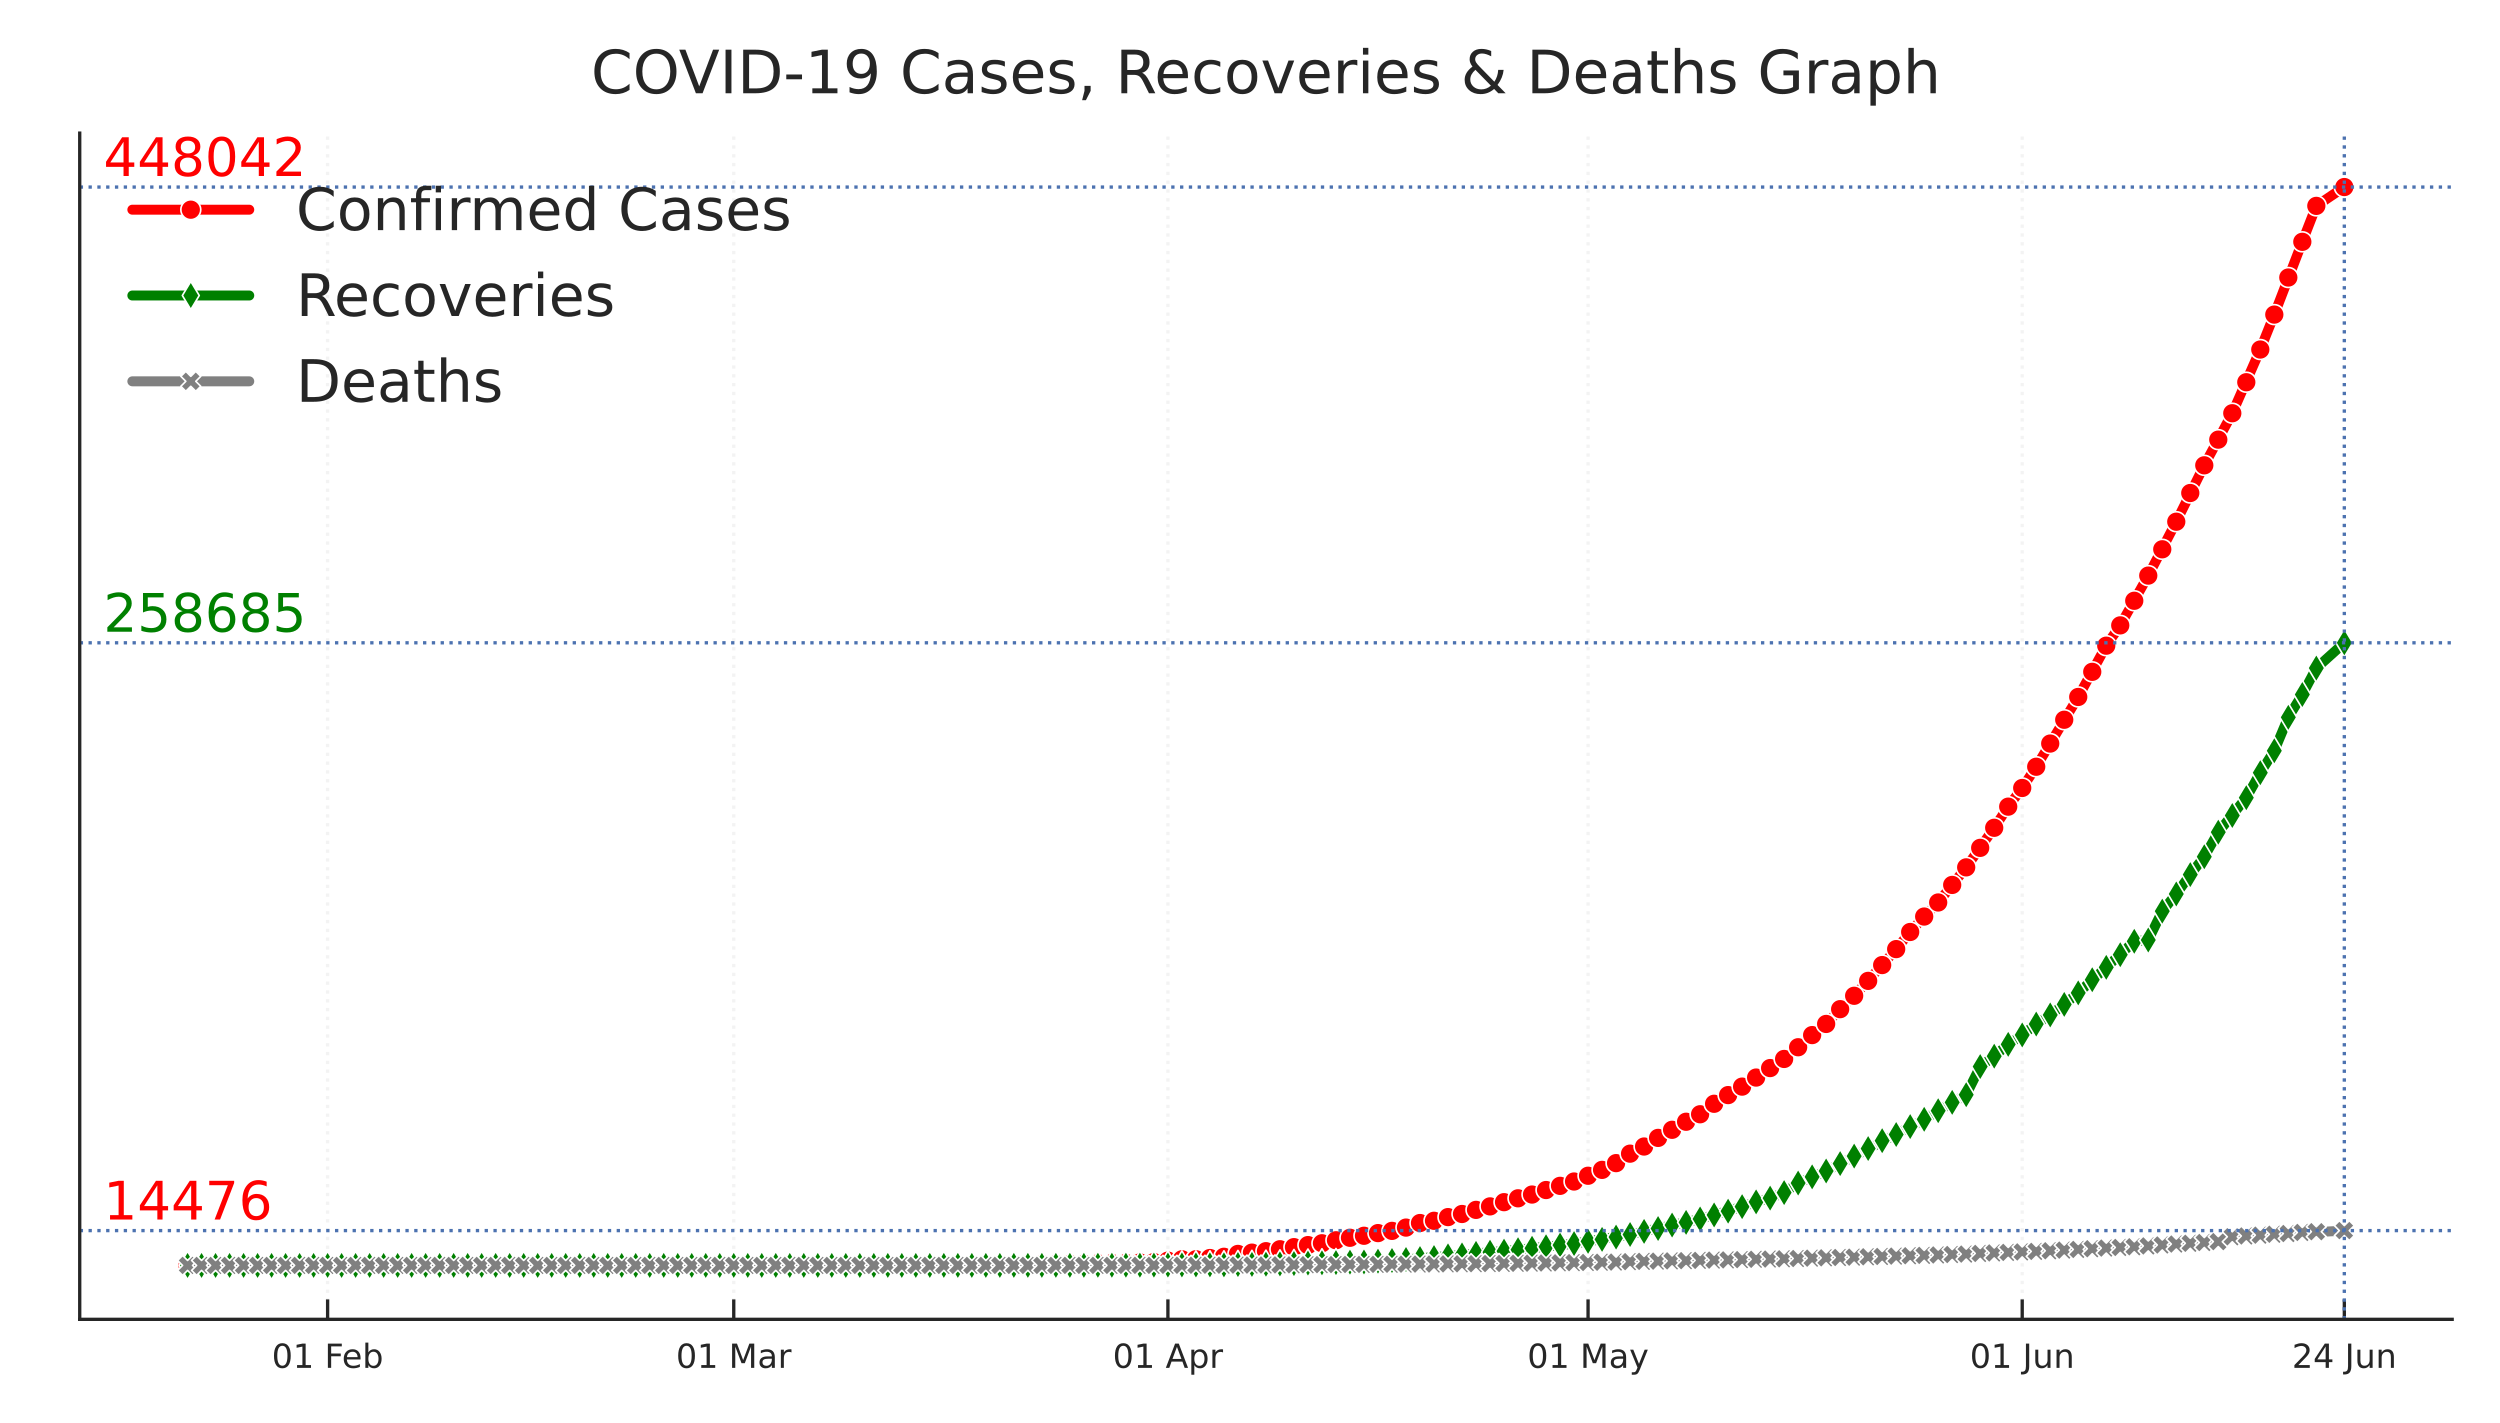 <?xml version="1.0" encoding="utf-8" standalone="no"?>
<!DOCTYPE svg PUBLIC "-//W3C//DTD SVG 1.1//EN"
  "http://www.w3.org/Graphics/SVG/1.1/DTD/svg11.dtd">
<!-- Created with matplotlib (https://matplotlib.org/) -->
<svg height="214.138pt" version="1.1" viewBox="0 0 376.32 214.138" width="376.32pt" xmlns="http://www.w3.org/2000/svg" xmlns:xlink="http://www.w3.org/1999/xlink">
 <defs>
  <style type="text/css">
*{stroke-linecap:butt;stroke-linejoin:round;}
  </style>
 </defs>
 <g id="figure_1">
  <g id="patch_1">
   <path d="M 0 214.138 
L 376.32 214.138 
L 376.32 0 
L 0 0 
z
" style="fill:#ffffff;"/>
  </g>
  <g id="axes_1">
   <g id="patch_2">
    <path d="M 12 198.599 
L 369.12 198.599 
L 369.12 20.039 
L 12 20.039 
z
" style="fill:#ffffff;"/>
   </g>
   <g id="matplotlib.axis_1">
    <g id="xtick_1">
     <g id="line2d_1">
      <path clip-path="url(#p660b993ca7)" d="M 49.314 198.599 
L 49.314 20.039 
" style="fill:none;stroke:#f3f3f3;stroke-dasharray:0.5,0.825;stroke-dashoffset:0;stroke-width:0.5;"/>
     </g>
     <g id="line2d_2">
      <defs>
       <path d="M 0 0 
L 0 -3 
" id="m54654d5a37" style="stroke:#262626;stroke-width:0.5;"/>
      </defs>
      <g>
       <use style="fill:#262626;stroke:#262626;stroke-width:0.5;" x="49.314" xlink:href="#m54654d5a37" y="198.599"/>
      </g>
     </g>
     <g id="text_1">
      <!-- 01 Feb -->
      <defs>
       <path d="M 31.781 66.406 
Q 24.172 66.406 20.328 58.906 
Q 16.5 51.422 16.5 36.375 
Q 16.5 21.391 20.328 13.891 
Q 24.172 6.391 31.781 6.391 
Q 39.453 6.391 43.281 13.891 
Q 47.125 21.391 47.125 36.375 
Q 47.125 51.422 43.281 58.906 
Q 39.453 66.406 31.781 66.406 
z
M 31.781 74.219 
Q 44.047 74.219 50.516 64.516 
Q 56.984 54.828 56.984 36.375 
Q 56.984 17.969 50.516 8.266 
Q 44.047 -1.422 31.781 -1.422 
Q 19.531 -1.422 13.062 8.266 
Q 6.594 17.969 6.594 36.375 
Q 6.594 54.828 13.062 64.516 
Q 19.531 74.219 31.781 74.219 
z
" id="DejaVuSans-48"/>
       <path d="M 12.406 8.297 
L 28.516 8.297 
L 28.516 63.922 
L 10.984 60.406 
L 10.984 69.391 
L 28.422 72.906 
L 38.281 72.906 
L 38.281 8.297 
L 54.391 8.297 
L 54.391 0 
L 12.406 0 
z
" id="DejaVuSans-49"/>
       <path id="DejaVuSans-32"/>
       <path d="M 9.812 72.906 
L 51.703 72.906 
L 51.703 64.594 
L 19.672 64.594 
L 19.672 43.109 
L 48.578 43.109 
L 48.578 34.812 
L 19.672 34.812 
L 19.672 0 
L 9.812 0 
z
" id="DejaVuSans-70"/>
       <path d="M 56.203 29.594 
L 56.203 25.203 
L 14.891 25.203 
Q 15.484 15.922 20.484 11.062 
Q 25.484 6.203 34.422 6.203 
Q 39.594 6.203 44.453 7.469 
Q 49.312 8.734 54.109 11.281 
L 54.109 2.781 
Q 49.266 0.734 44.188 -0.344 
Q 39.109 -1.422 33.891 -1.422 
Q 20.797 -1.422 13.156 6.188 
Q 5.516 13.812 5.516 26.812 
Q 5.516 40.234 12.766 48.109 
Q 20.016 56 32.328 56 
Q 43.359 56 49.781 48.891 
Q 56.203 41.797 56.203 29.594 
z
M 47.219 32.234 
Q 47.125 39.594 43.094 43.984 
Q 39.062 48.391 32.422 48.391 
Q 24.906 48.391 20.391 44.141 
Q 15.875 39.891 15.188 32.172 
z
" id="DejaVuSans-101"/>
       <path d="M 48.688 27.297 
Q 48.688 37.203 44.609 42.844 
Q 40.531 48.484 33.406 48.484 
Q 26.266 48.484 22.188 42.844 
Q 18.109 37.203 18.109 27.297 
Q 18.109 17.391 22.188 11.75 
Q 26.266 6.109 33.406 6.109 
Q 40.531 6.109 44.609 11.75 
Q 48.688 17.391 48.688 27.297 
z
M 18.109 46.391 
Q 20.953 51.266 25.266 53.625 
Q 29.594 56 35.594 56 
Q 45.562 56 51.781 48.094 
Q 58.016 40.188 58.016 27.297 
Q 58.016 14.406 51.781 6.484 
Q 45.562 -1.422 35.594 -1.422 
Q 29.594 -1.422 25.266 0.953 
Q 20.953 3.328 18.109 8.203 
L 18.109 0 
L 9.078 0 
L 9.078 75.984 
L 18.109 75.984 
z
" id="DejaVuSans-98"/>
      </defs>
      <g style="fill:#262626;" transform="translate(40.913 205.898)scale(0.05 -0.05)">
       <use xlink:href="#DejaVuSans-48"/>
       <use x="63.623" xlink:href="#DejaVuSans-49"/>
       <use x="127.246" xlink:href="#DejaVuSans-32"/>
       <use x="159.033" xlink:href="#DejaVuSans-70"/>
       <use x="211.053" xlink:href="#DejaVuSans-101"/>
       <use x="272.576" xlink:href="#DejaVuSans-98"/>
      </g>
     </g>
    </g>
    <g id="xtick_2">
     <g id="line2d_3">
      <path clip-path="url(#p660b993ca7)" d="M 110.45 198.599 
L 110.45 20.039 
" style="fill:none;stroke:#f3f3f3;stroke-dasharray:0.5,0.825;stroke-dashoffset:0;stroke-width:0.5;"/>
     </g>
     <g id="line2d_4">
      <g>
       <use style="fill:#262626;stroke:#262626;stroke-width:0.5;" x="110.45" xlink:href="#m54654d5a37" y="198.599"/>
      </g>
     </g>
     <g id="text_2">
      <!-- 01 Mar -->
      <defs>
       <path d="M 9.812 72.906 
L 24.516 72.906 
L 43.109 23.297 
L 61.812 72.906 
L 76.516 72.906 
L 76.516 0 
L 66.891 0 
L 66.891 64.016 
L 48.094 14.016 
L 38.188 14.016 
L 19.391 64.016 
L 19.391 0 
L 9.812 0 
z
" id="DejaVuSans-77"/>
       <path d="M 34.281 27.484 
Q 23.391 27.484 19.188 25 
Q 14.984 22.516 14.984 16.5 
Q 14.984 11.719 18.141 8.906 
Q 21.297 6.109 26.703 6.109 
Q 34.188 6.109 38.703 11.406 
Q 43.219 16.703 43.219 25.484 
L 43.219 27.484 
z
M 52.203 31.203 
L 52.203 0 
L 43.219 0 
L 43.219 8.297 
Q 40.141 3.328 35.547 0.953 
Q 30.953 -1.422 24.312 -1.422 
Q 15.922 -1.422 10.953 3.297 
Q 6 8.016 6 15.922 
Q 6 25.141 12.172 29.828 
Q 18.359 34.516 30.609 34.516 
L 43.219 34.516 
L 43.219 35.406 
Q 43.219 41.609 39.141 45 
Q 35.062 48.391 27.688 48.391 
Q 23 48.391 18.547 47.266 
Q 14.109 46.141 10.016 43.891 
L 10.016 52.203 
Q 14.938 54.109 19.578 55.047 
Q 24.219 56 28.609 56 
Q 40.484 56 46.344 49.844 
Q 52.203 43.703 52.203 31.203 
z
" id="DejaVuSans-97"/>
       <path d="M 41.109 46.297 
Q 39.594 47.172 37.812 47.578 
Q 36.031 48 33.891 48 
Q 26.266 48 22.188 43.047 
Q 18.109 38.094 18.109 28.812 
L 18.109 0 
L 9.078 0 
L 9.078 54.688 
L 18.109 54.688 
L 18.109 46.188 
Q 20.953 51.172 25.484 53.578 
Q 30.031 56 36.531 56 
Q 37.453 56 38.578 55.875 
Q 39.703 55.766 41.062 55.516 
z
" id="DejaVuSans-114"/>
      </defs>
      <g style="fill:#262626;" transform="translate(101.758 205.898)scale(0.05 -0.05)">
       <use xlink:href="#DejaVuSans-48"/>
       <use x="63.623" xlink:href="#DejaVuSans-49"/>
       <use x="127.246" xlink:href="#DejaVuSans-32"/>
       <use x="159.033" xlink:href="#DejaVuSans-77"/>
       <use x="245.312" xlink:href="#DejaVuSans-97"/>
       <use x="306.592" xlink:href="#DejaVuSans-114"/>
      </g>
     </g>
    </g>
    <g id="xtick_3">
     <g id="line2d_5">
      <path clip-path="url(#p660b993ca7)" d="M 175.803 198.599 
L 175.803 20.039 
" style="fill:none;stroke:#f3f3f3;stroke-dasharray:0.5,0.825;stroke-dashoffset:0;stroke-width:0.5;"/>
     </g>
     <g id="line2d_6">
      <g>
       <use style="fill:#262626;stroke:#262626;stroke-width:0.5;" x="175.803" xlink:href="#m54654d5a37" y="198.599"/>
      </g>
     </g>
     <g id="text_3">
      <!-- 01 Apr -->
      <defs>
       <path d="M 34.188 63.188 
L 20.797 26.906 
L 47.609 26.906 
z
M 28.609 72.906 
L 39.797 72.906 
L 67.578 0 
L 57.328 0 
L 50.688 18.703 
L 17.828 18.703 
L 11.188 0 
L 0.781 0 
z
" id="DejaVuSans-65"/>
       <path d="M 18.109 8.203 
L 18.109 -20.797 
L 9.078 -20.797 
L 9.078 54.688 
L 18.109 54.688 
L 18.109 46.391 
Q 20.953 51.266 25.266 53.625 
Q 29.594 56 35.594 56 
Q 45.562 56 51.781 48.094 
Q 58.016 40.188 58.016 27.297 
Q 58.016 14.406 51.781 6.484 
Q 45.562 -1.422 35.594 -1.422 
Q 29.594 -1.422 25.266 0.953 
Q 20.953 3.328 18.109 8.203 
z
M 48.688 27.297 
Q 48.688 37.203 44.609 42.844 
Q 40.531 48.484 33.406 48.484 
Q 26.266 48.484 22.188 42.844 
Q 18.109 37.203 18.109 27.297 
Q 18.109 17.391 22.188 11.75 
Q 26.266 6.109 33.406 6.109 
Q 40.531 6.109 44.609 11.75 
Q 48.688 17.391 48.688 27.297 
z
" id="DejaVuSans-112"/>
      </defs>
      <g style="fill:#262626;" transform="translate(167.502 205.898)scale(0.05 -0.05)">
       <use xlink:href="#DejaVuSans-48"/>
       <use x="63.623" xlink:href="#DejaVuSans-49"/>
       <use x="127.246" xlink:href="#DejaVuSans-32"/>
       <use x="159.033" xlink:href="#DejaVuSans-65"/>
       <use x="227.441" xlink:href="#DejaVuSans-112"/>
       <use x="290.918" xlink:href="#DejaVuSans-114"/>
      </g>
     </g>
    </g>
    <g id="xtick_4">
     <g id="line2d_7">
      <path clip-path="url(#p660b993ca7)" d="M 239.047 198.599 
L 239.047 20.039 
" style="fill:none;stroke:#f3f3f3;stroke-dasharray:0.5,0.825;stroke-dashoffset:0;stroke-width:0.5;"/>
     </g>
     <g id="line2d_8">
      <g>
       <use style="fill:#262626;stroke:#262626;stroke-width:0.5;" x="239.047" xlink:href="#m54654d5a37" y="198.599"/>
      </g>
     </g>
     <g id="text_4">
      <!-- 01 May -->
      <defs>
       <path d="M 32.172 -5.078 
Q 28.375 -14.844 24.75 -17.812 
Q 21.141 -20.797 15.094 -20.797 
L 7.906 -20.797 
L 7.906 -13.281 
L 13.188 -13.281 
Q 16.891 -13.281 18.938 -11.516 
Q 21 -9.766 23.484 -3.219 
L 25.094 0.875 
L 2.984 54.688 
L 12.5 54.688 
L 29.594 11.922 
L 46.688 54.688 
L 56.203 54.688 
z
" id="DejaVuSans-121"/>
      </defs>
      <g style="fill:#262626;" transform="translate(229.903 205.898)scale(0.05 -0.05)">
       <use xlink:href="#DejaVuSans-48"/>
       <use x="63.623" xlink:href="#DejaVuSans-49"/>
       <use x="127.246" xlink:href="#DejaVuSans-32"/>
       <use x="159.033" xlink:href="#DejaVuSans-77"/>
       <use x="245.312" xlink:href="#DejaVuSans-97"/>
       <use x="306.592" xlink:href="#DejaVuSans-121"/>
      </g>
     </g>
    </g>
    <g id="xtick_5">
     <g id="line2d_9">
      <path clip-path="url(#p660b993ca7)" d="M 304.4 198.599 
L 304.4 20.039 
" style="fill:none;stroke:#f3f3f3;stroke-dasharray:0.5,0.825;stroke-dashoffset:0;stroke-width:0.5;"/>
     </g>
     <g id="line2d_10">
      <g>
       <use style="fill:#262626;stroke:#262626;stroke-width:0.5;" x="304.4" xlink:href="#m54654d5a37" y="198.599"/>
      </g>
     </g>
     <g id="text_5">
      <!-- 01 Jun -->
      <defs>
       <path d="M 9.812 72.906 
L 19.672 72.906 
L 19.672 5.078 
Q 19.672 -8.109 14.672 -14.062 
Q 9.672 -20.016 -1.422 -20.016 
L -5.172 -20.016 
L -5.172 -11.719 
L -2.094 -11.719 
Q 4.438 -11.719 7.125 -8.047 
Q 9.812 -4.391 9.812 5.078 
z
" id="DejaVuSans-74"/>
       <path d="M 8.5 21.578 
L 8.5 54.688 
L 17.484 54.688 
L 17.484 21.922 
Q 17.484 14.156 20.5 10.266 
Q 23.531 6.391 29.594 6.391 
Q 36.859 6.391 41.078 11.031 
Q 45.312 15.672 45.312 23.688 
L 45.312 54.688 
L 54.297 54.688 
L 54.297 0 
L 45.312 0 
L 45.312 8.406 
Q 42.047 3.422 37.719 1 
Q 33.406 -1.422 27.688 -1.422 
Q 18.266 -1.422 13.375 4.438 
Q 8.5 10.297 8.5 21.578 
z
M 31.109 56 
z
" id="DejaVuSans-117"/>
       <path d="M 54.891 33.016 
L 54.891 0 
L 45.906 0 
L 45.906 32.719 
Q 45.906 40.484 42.875 44.328 
Q 39.844 48.188 33.797 48.188 
Q 26.516 48.188 22.312 43.547 
Q 18.109 38.922 18.109 30.906 
L 18.109 0 
L 9.078 0 
L 9.078 54.688 
L 18.109 54.688 
L 18.109 46.188 
Q 21.344 51.125 25.703 53.562 
Q 30.078 56 35.797 56 
Q 45.219 56 50.047 50.172 
Q 54.891 44.344 54.891 33.016 
z
" id="DejaVuSans-110"/>
      </defs>
      <g style="fill:#262626;" transform="translate(296.518 205.898)scale(0.05 -0.05)">
       <use xlink:href="#DejaVuSans-48"/>
       <use x="63.623" xlink:href="#DejaVuSans-49"/>
       <use x="127.246" xlink:href="#DejaVuSans-32"/>
       <use x="159.033" xlink:href="#DejaVuSans-74"/>
       <use x="188.525" xlink:href="#DejaVuSans-117"/>
       <use x="251.904" xlink:href="#DejaVuSans-110"/>
      </g>
     </g>
    </g>
    <g id="xtick_6">
     <g id="line2d_11">
      <path clip-path="url(#p660b993ca7)" d="M 352.887 198.599 
L 352.887 20.039 
" style="fill:none;stroke:#f3f3f3;stroke-dasharray:0.5,0.825;stroke-dashoffset:0;stroke-width:0.5;"/>
     </g>
     <g id="line2d_12">
      <g>
       <use style="fill:#262626;stroke:#262626;stroke-width:0.5;" x="352.887" xlink:href="#m54654d5a37" y="198.599"/>
      </g>
     </g>
     <g id="text_6">
      <!-- 24 Jun -->
      <defs>
       <path d="M 19.188 8.297 
L 53.609 8.297 
L 53.609 0 
L 7.328 0 
L 7.328 8.297 
Q 12.938 14.109 22.625 23.891 
Q 32.328 33.688 34.812 36.531 
Q 39.547 41.844 41.422 45.531 
Q 43.312 49.219 43.312 52.781 
Q 43.312 58.594 39.234 62.25 
Q 35.156 65.922 28.609 65.922 
Q 23.969 65.922 18.812 64.312 
Q 13.672 62.703 7.812 59.422 
L 7.812 69.391 
Q 13.766 71.781 18.938 73 
Q 24.125 74.219 28.422 74.219 
Q 39.75 74.219 46.484 68.547 
Q 53.219 62.891 53.219 53.422 
Q 53.219 48.922 51.531 44.891 
Q 49.859 40.875 45.406 35.406 
Q 44.188 33.984 37.641 27.219 
Q 31.109 20.453 19.188 8.297 
z
" id="DejaVuSans-50"/>
       <path d="M 37.797 64.312 
L 12.891 25.391 
L 37.797 25.391 
z
M 35.203 72.906 
L 47.609 72.906 
L 47.609 25.391 
L 58.016 25.391 
L 58.016 17.188 
L 47.609 17.188 
L 47.609 0 
L 37.797 0 
L 37.797 17.188 
L 4.891 17.188 
L 4.891 26.703 
z
" id="DejaVuSans-52"/>
      </defs>
      <g style="fill:#262626;" transform="translate(345.005 205.898)scale(0.05 -0.05)">
       <use xlink:href="#DejaVuSans-50"/>
       <use x="63.623" xlink:href="#DejaVuSans-52"/>
       <use x="127.246" xlink:href="#DejaVuSans-32"/>
       <use x="159.033" xlink:href="#DejaVuSans-74"/>
       <use x="188.525" xlink:href="#DejaVuSans-117"/>
       <use x="251.904" xlink:href="#DejaVuSans-110"/>
      </g>
     </g>
    </g>
   </g>
   <g id="line2d_13">
    <path clip-path="url(#p660b993ca7)" d="M 28.233 190.482 
L 150.505 190.394 
L 173.695 189.976 
L 177.911 189.561 
L 180.019 189.552 
L 184.236 189.182 
L 186.344 188.751 
L 190.56 188.339 
L 198.993 187.147 
L 203.209 186.32 
L 207.425 185.616 
L 209.533 185.282 
L 211.641 184.786 
L 213.75 184.1 
L 215.858 183.765 
L 230.615 179.812 
L 239.047 176.984 
L 241.156 176.099 
L 243.264 175.083 
L 245.372 173.658 
L 247.48 172.584 
L 251.696 170.066 
L 255.913 167.727 
L 258.021 166.15 
L 264.345 162.203 
L 268.561 159.402 
L 274.886 154.133 
L 276.994 151.906 
L 279.102 149.894 
L 283.318 145.269 
L 285.427 142.867 
L 287.535 140.29 
L 289.643 137.966 
L 291.751 135.849 
L 295.967 130.562 
L 300.184 124.606 
L 302.292 121.424 
L 304.4 118.612 
L 306.508 115.416 
L 312.832 104.912 
L 317.049 97.194 
L 319.157 94.136 
L 323.373 86.644 
L 327.59 78.533 
L 331.806 70.044 
L 336.022 62.203 
L 340.238 52.614 
L 342.347 47.355 
L 346.563 36.401 
L 348.671 30.991 
L 352.887 28.155 
L 352.887 28.155 
" style="fill:none;stroke:#ff0000;stroke-linecap:round;stroke-width:1.5;"/>
    <defs>
     <path d="M 0 1.5 
C 0.398 1.5 0.779 1.342 1.061 1.061 
C 1.342 0.779 1.5 0.398 1.5 0 
C 1.5 -0.398 1.342 -0.779 1.061 -1.061 
C 0.779 -1.342 0.398 -1.5 0 -1.5 
C -0.398 -1.5 -0.779 -1.342 -1.061 -1.061 
C -1.342 -0.779 -1.5 -0.398 -1.5 0 
C -1.5 0.398 -1.342 0.779 -1.061 1.061 
C -0.779 1.342 -0.398 1.5 0 1.5 
z
" id="m44735f2d35" style="stroke:#ffffff;stroke-width:0.25;"/>
    </defs>
    <g clip-path="url(#p660b993ca7)">
     <use style="fill:#ff0000;stroke:#ffffff;stroke-width:0.25;" x="28.233" xlink:href="#m44735f2d35" y="190.482"/>
     <use style="fill:#ff0000;stroke:#ffffff;stroke-width:0.25;" x="30.341" xlink:href="#m44735f2d35" y="190.482"/>
     <use style="fill:#ff0000;stroke:#ffffff;stroke-width:0.25;" x="32.449" xlink:href="#m44735f2d35" y="190.482"/>
     <use style="fill:#ff0000;stroke:#ffffff;stroke-width:0.25;" x="34.557" xlink:href="#m44735f2d35" y="190.482"/>
     <use style="fill:#ff0000;stroke:#ffffff;stroke-width:0.25;" x="36.665" xlink:href="#m44735f2d35" y="190.482"/>
     <use style="fill:#ff0000;stroke:#ffffff;stroke-width:0.25;" x="38.773" xlink:href="#m44735f2d35" y="190.482"/>
     <use style="fill:#ff0000;stroke:#ffffff;stroke-width:0.25;" x="40.882" xlink:href="#m44735f2d35" y="190.482"/>
     <use style="fill:#ff0000;stroke:#ffffff;stroke-width:0.25;" x="42.99" xlink:href="#m44735f2d35" y="190.482"/>
     <use style="fill:#ff0000;stroke:#ffffff;stroke-width:0.25;" x="45.098" xlink:href="#m44735f2d35" y="190.482"/>
     <use style="fill:#ff0000;stroke:#ffffff;stroke-width:0.25;" x="47.206" xlink:href="#m44735f2d35" y="190.482"/>
     <use style="fill:#ff0000;stroke:#ffffff;stroke-width:0.25;" x="49.314" xlink:href="#m44735f2d35" y="190.482"/>
     <use style="fill:#ff0000;stroke:#ffffff;stroke-width:0.25;" x="51.422" xlink:href="#m44735f2d35" y="190.482"/>
     <use style="fill:#ff0000;stroke:#ffffff;stroke-width:0.25;" x="53.53" xlink:href="#m44735f2d35" y="190.481"/>
     <use style="fill:#ff0000;stroke:#ffffff;stroke-width:0.25;" x="55.639" xlink:href="#m44735f2d35" y="190.481"/>
     <use style="fill:#ff0000;stroke:#ffffff;stroke-width:0.25;" x="57.747" xlink:href="#m44735f2d35" y="190.481"/>
     <use style="fill:#ff0000;stroke:#ffffff;stroke-width:0.25;" x="59.855" xlink:href="#m44735f2d35" y="190.481"/>
     <use style="fill:#ff0000;stroke:#ffffff;stroke-width:0.25;" x="61.963" xlink:href="#m44735f2d35" y="190.481"/>
     <use style="fill:#ff0000;stroke:#ffffff;stroke-width:0.25;" x="64.071" xlink:href="#m44735f2d35" y="190.481"/>
     <use style="fill:#ff0000;stroke:#ffffff;stroke-width:0.25;" x="66.179" xlink:href="#m44735f2d35" y="190.481"/>
     <use style="fill:#ff0000;stroke:#ffffff;stroke-width:0.25;" x="68.288" xlink:href="#m44735f2d35" y="190.481"/>
     <use style="fill:#ff0000;stroke:#ffffff;stroke-width:0.25;" x="70.396" xlink:href="#m44735f2d35" y="190.481"/>
     <use style="fill:#ff0000;stroke:#ffffff;stroke-width:0.25;" x="72.504" xlink:href="#m44735f2d35" y="190.481"/>
     <use style="fill:#ff0000;stroke:#ffffff;stroke-width:0.25;" x="74.612" xlink:href="#m44735f2d35" y="190.481"/>
     <use style="fill:#ff0000;stroke:#ffffff;stroke-width:0.25;" x="76.72" xlink:href="#m44735f2d35" y="190.481"/>
     <use style="fill:#ff0000;stroke:#ffffff;stroke-width:0.25;" x="78.828" xlink:href="#m44735f2d35" y="190.481"/>
     <use style="fill:#ff0000;stroke:#ffffff;stroke-width:0.25;" x="80.936" xlink:href="#m44735f2d35" y="190.481"/>
     <use style="fill:#ff0000;stroke:#ffffff;stroke-width:0.25;" x="83.045" xlink:href="#m44735f2d35" y="190.481"/>
     <use style="fill:#ff0000;stroke:#ffffff;stroke-width:0.25;" x="85.153" xlink:href="#m44735f2d35" y="190.481"/>
     <use style="fill:#ff0000;stroke:#ffffff;stroke-width:0.25;" x="87.261" xlink:href="#m44735f2d35" y="190.481"/>
     <use style="fill:#ff0000;stroke:#ffffff;stroke-width:0.25;" x="89.369" xlink:href="#m44735f2d35" y="190.481"/>
     <use style="fill:#ff0000;stroke:#ffffff;stroke-width:0.25;" x="91.477" xlink:href="#m44735f2d35" y="190.481"/>
     <use style="fill:#ff0000;stroke:#ffffff;stroke-width:0.25;" x="93.585" xlink:href="#m44735f2d35" y="190.481"/>
     <use style="fill:#ff0000;stroke:#ffffff;stroke-width:0.25;" x="95.693" xlink:href="#m44735f2d35" y="190.481"/>
     <use style="fill:#ff0000;stroke:#ffffff;stroke-width:0.25;" x="97.802" xlink:href="#m44735f2d35" y="190.481"/>
     <use style="fill:#ff0000;stroke:#ffffff;stroke-width:0.25;" x="99.91" xlink:href="#m44735f2d35" y="190.481"/>
     <use style="fill:#ff0000;stroke:#ffffff;stroke-width:0.25;" x="102.018" xlink:href="#m44735f2d35" y="190.481"/>
     <use style="fill:#ff0000;stroke:#ffffff;stroke-width:0.25;" x="104.126" xlink:href="#m44735f2d35" y="190.481"/>
     <use style="fill:#ff0000;stroke:#ffffff;stroke-width:0.25;" x="106.234" xlink:href="#m44735f2d35" y="190.481"/>
     <use style="fill:#ff0000;stroke:#ffffff;stroke-width:0.25;" x="108.342" xlink:href="#m44735f2d35" y="190.481"/>
     <use style="fill:#ff0000;stroke:#ffffff;stroke-width:0.25;" x="110.45" xlink:href="#m44735f2d35" y="190.481"/>
     <use style="fill:#ff0000;stroke:#ffffff;stroke-width:0.25;" x="112.559" xlink:href="#m44735f2d35" y="190.48"/>
     <use style="fill:#ff0000;stroke:#ffffff;stroke-width:0.25;" x="114.667" xlink:href="#m44735f2d35" y="190.48"/>
     <use style="fill:#ff0000;stroke:#ffffff;stroke-width:0.25;" x="116.775" xlink:href="#m44735f2d35" y="190.472"/>
     <use style="fill:#ff0000;stroke:#ffffff;stroke-width:0.25;" x="118.883" xlink:href="#m44735f2d35" y="190.471"/>
     <use style="fill:#ff0000;stroke:#ffffff;stroke-width:0.25;" x="120.991" xlink:href="#m44735f2d35" y="190.471"/>
     <use style="fill:#ff0000;stroke:#ffffff;stroke-width:0.25;" x="123.099" xlink:href="#m44735f2d35" y="190.47"/>
     <use style="fill:#ff0000;stroke:#ffffff;stroke-width:0.25;" x="125.207" xlink:href="#m44735f2d35" y="190.468"/>
     <use style="fill:#ff0000;stroke:#ffffff;stroke-width:0.25;" x="127.316" xlink:href="#m44735f2d35" y="190.467"/>
     <use style="fill:#ff0000;stroke:#ffffff;stroke-width:0.25;" x="129.424" xlink:href="#m44735f2d35" y="190.462"/>
     <use style="fill:#ff0000;stroke:#ffffff;stroke-width:0.25;" x="131.532" xlink:href="#m44735f2d35" y="190.46"/>
     <use style="fill:#ff0000;stroke:#ffffff;stroke-width:0.25;" x="133.64" xlink:href="#m44735f2d35" y="190.456"/>
     <use style="fill:#ff0000;stroke:#ffffff;stroke-width:0.25;" x="135.748" xlink:href="#m44735f2d35" y="190.453"/>
     <use style="fill:#ff0000;stroke:#ffffff;stroke-width:0.25;" x="137.856" xlink:href="#m44735f2d35" y="190.445"/>
     <use style="fill:#ff0000;stroke:#ffffff;stroke-width:0.25;" x="139.964" xlink:href="#m44735f2d35" y="190.441"/>
     <use style="fill:#ff0000;stroke:#ffffff;stroke-width:0.25;" x="142.073" xlink:href="#m44735f2d35" y="190.439"/>
     <use style="fill:#ff0000;stroke:#ffffff;stroke-width:0.25;" x="144.181" xlink:href="#m44735f2d35" y="190.431"/>
     <use style="fill:#ff0000;stroke:#ffffff;stroke-width:0.25;" x="146.289" xlink:href="#m44735f2d35" y="190.426"/>
     <use style="fill:#ff0000;stroke:#ffffff;stroke-width:0.25;" x="148.397" xlink:href="#m44735f2d35" y="190.412"/>
     <use style="fill:#ff0000;stroke:#ffffff;stroke-width:0.25;" x="150.505" xlink:href="#m44735f2d35" y="190.394"/>
     <use style="fill:#ff0000;stroke:#ffffff;stroke-width:0.25;" x="152.613" xlink:href="#m44735f2d35" y="190.363"/>
     <use style="fill:#ff0000;stroke:#ffffff;stroke-width:0.25;" x="154.722" xlink:href="#m44735f2d35" y="190.339"/>
     <use style="fill:#ff0000;stroke:#ffffff;stroke-width:0.25;" x="156.83" xlink:href="#m44735f2d35" y="190.301"/>
     <use style="fill:#ff0000;stroke:#ffffff;stroke-width:0.25;" x="158.938" xlink:href="#m44735f2d35" y="190.288"/>
     <use style="fill:#ff0000;stroke:#ffffff;stroke-width:0.25;" x="161.046" xlink:href="#m44735f2d35" y="190.244"/>
     <use style="fill:#ff0000;stroke:#ffffff;stroke-width:0.25;" x="163.154" xlink:href="#m44735f2d35" y="190.219"/>
     <use style="fill:#ff0000;stroke:#ffffff;stroke-width:0.25;" x="165.262" xlink:href="#m44735f2d35" y="190.161"/>
     <use style="fill:#ff0000;stroke:#ffffff;stroke-width:0.25;" x="167.37" xlink:href="#m44735f2d35" y="190.125"/>
     <use style="fill:#ff0000;stroke:#ffffff;stroke-width:0.25;" x="169.479" xlink:href="#m44735f2d35" y="190.111"/>
     <use style="fill:#ff0000;stroke:#ffffff;stroke-width:0.25;" x="171.587" xlink:href="#m44735f2d35" y="190.029"/>
     <use style="fill:#ff0000;stroke:#ffffff;stroke-width:0.25;" x="173.695" xlink:href="#m44735f2d35" y="189.976"/>
     <use style="fill:#ff0000;stroke:#ffffff;stroke-width:0.25;" x="175.803" xlink:href="#m44735f2d35" y="189.758"/>
     <use style="fill:#ff0000;stroke:#ffffff;stroke-width:0.25;" x="177.911" xlink:href="#m44735f2d35" y="189.561"/>
     <use style="fill:#ff0000;stroke:#ffffff;stroke-width:0.25;" x="180.019" xlink:href="#m44735f2d35" y="189.552"/>
     <use style="fill:#ff0000;stroke:#ffffff;stroke-width:0.25;" x="182.127" xlink:href="#m44735f2d35" y="189.366"/>
     <use style="fill:#ff0000;stroke:#ffffff;stroke-width:0.25;" x="184.236" xlink:href="#m44735f2d35" y="189.182"/>
     <use style="fill:#ff0000;stroke:#ffffff;stroke-width:0.25;" x="186.344" xlink:href="#m44735f2d35" y="188.751"/>
     <use style="fill:#ff0000;stroke:#ffffff;stroke-width:0.25;" x="188.452" xlink:href="#m44735f2d35" y="188.558"/>
     <use style="fill:#ff0000;stroke:#ffffff;stroke-width:0.25;" x="190.56" xlink:href="#m44735f2d35" y="188.339"/>
     <use style="fill:#ff0000;stroke:#ffffff;stroke-width:0.25;" x="192.668" xlink:href="#m44735f2d35" y="188.046"/>
     <use style="fill:#ff0000;stroke:#ffffff;stroke-width:0.25;" x="194.776" xlink:href="#m44735f2d35" y="187.729"/>
     <use style="fill:#ff0000;stroke:#ffffff;stroke-width:0.25;" x="196.884" xlink:href="#m44735f2d35" y="187.422"/>
     <use style="fill:#ff0000;stroke:#ffffff;stroke-width:0.25;" x="198.993" xlink:href="#m44735f2d35" y="187.147"/>
     <use style="fill:#ff0000;stroke:#ffffff;stroke-width:0.25;" x="201.101" xlink:href="#m44735f2d35" y="186.695"/>
     <use style="fill:#ff0000;stroke:#ffffff;stroke-width:0.25;" x="203.209" xlink:href="#m44735f2d35" y="186.32"/>
     <use style="fill:#ff0000;stroke:#ffffff;stroke-width:0.25;" x="205.317" xlink:href="#m44735f2d35" y="186.018"/>
     <use style="fill:#ff0000;stroke:#ffffff;stroke-width:0.25;" x="207.425" xlink:href="#m44735f2d35" y="185.616"/>
     <use style="fill:#ff0000;stroke:#ffffff;stroke-width:0.25;" x="209.533" xlink:href="#m44735f2d35" y="185.282"/>
     <use style="fill:#ff0000;stroke:#ffffff;stroke-width:0.25;" x="211.641" xlink:href="#m44735f2d35" y="184.786"/>
     <use style="fill:#ff0000;stroke:#ffffff;stroke-width:0.25;" x="213.75" xlink:href="#m44735f2d35" y="184.1"/>
     <use style="fill:#ff0000;stroke:#ffffff;stroke-width:0.25;" x="215.858" xlink:href="#m44735f2d35" y="183.765"/>
     <use style="fill:#ff0000;stroke:#ffffff;stroke-width:0.25;" x="217.966" xlink:href="#m44735f2d35" y="183.207"/>
     <use style="fill:#ff0000;stroke:#ffffff;stroke-width:0.25;" x="220.074" xlink:href="#m44735f2d35" y="182.74"/>
     <use style="fill:#ff0000;stroke:#ffffff;stroke-width:0.25;" x="222.182" xlink:href="#m44735f2d35" y="182.121"/>
     <use style="fill:#ff0000;stroke:#ffffff;stroke-width:0.25;" x="224.29" xlink:href="#m44735f2d35" y="181.595"/>
     <use style="fill:#ff0000;stroke:#ffffff;stroke-width:0.25;" x="226.398" xlink:href="#m44735f2d35" y="180.96"/>
     <use style="fill:#ff0000;stroke:#ffffff;stroke-width:0.25;" x="228.507" xlink:href="#m44735f2d35" y="180.378"/>
     <use style="fill:#ff0000;stroke:#ffffff;stroke-width:0.25;" x="230.615" xlink:href="#m44735f2d35" y="179.812"/>
     <use style="fill:#ff0000;stroke:#ffffff;stroke-width:0.25;" x="232.723" xlink:href="#m44735f2d35" y="179.133"/>
     <use style="fill:#ff0000;stroke:#ffffff;stroke-width:0.25;" x="234.831" xlink:href="#m44735f2d35" y="178.504"/>
     <use style="fill:#ff0000;stroke:#ffffff;stroke-width:0.25;" x="236.939" xlink:href="#m44735f2d35" y="177.851"/>
     <use style="fill:#ff0000;stroke:#ffffff;stroke-width:0.25;" x="239.047" xlink:href="#m44735f2d35" y="176.984"/>
     <use style="fill:#ff0000;stroke:#ffffff;stroke-width:0.25;" x="241.156" xlink:href="#m44735f2d35" y="176.099"/>
     <use style="fill:#ff0000;stroke:#ffffff;stroke-width:0.25;" x="243.264" xlink:href="#m44735f2d35" y="175.083"/>
     <use style="fill:#ff0000;stroke:#ffffff;stroke-width:0.25;" x="245.372" xlink:href="#m44735f2d35" y="173.658"/>
     <use style="fill:#ff0000;stroke:#ffffff;stroke-width:0.25;" x="247.48" xlink:href="#m44735f2d35" y="172.584"/>
     <use style="fill:#ff0000;stroke:#ffffff;stroke-width:0.25;" x="249.588" xlink:href="#m44735f2d35" y="171.285"/>
     <use style="fill:#ff0000;stroke:#ffffff;stroke-width:0.25;" x="251.696" xlink:href="#m44735f2d35" y="170.066"/>
     <use style="fill:#ff0000;stroke:#ffffff;stroke-width:0.25;" x="253.804" xlink:href="#m44735f2d35" y="168.855"/>
     <use style="fill:#ff0000;stroke:#ffffff;stroke-width:0.25;" x="255.913" xlink:href="#m44735f2d35" y="167.727"/>
     <use style="fill:#ff0000;stroke:#ffffff;stroke-width:0.25;" x="258.021" xlink:href="#m44735f2d35" y="166.15"/>
     <use style="fill:#ff0000;stroke:#ffffff;stroke-width:0.25;" x="260.129" xlink:href="#m44735f2d35" y="164.843"/>
     <use style="fill:#ff0000;stroke:#ffffff;stroke-width:0.25;" x="262.237" xlink:href="#m44735f2d35" y="163.566"/>
     <use style="fill:#ff0000;stroke:#ffffff;stroke-width:0.25;" x="264.345" xlink:href="#m44735f2d35" y="162.203"/>
     <use style="fill:#ff0000;stroke:#ffffff;stroke-width:0.25;" x="266.453" xlink:href="#m44735f2d35" y="160.774"/>
     <use style="fill:#ff0000;stroke:#ffffff;stroke-width:0.25;" x="268.561" xlink:href="#m44735f2d35" y="159.402"/>
     <use style="fill:#ff0000;stroke:#ffffff;stroke-width:0.25;" x="270.67" xlink:href="#m44735f2d35" y="157.64"/>
     <use style="fill:#ff0000;stroke:#ffffff;stroke-width:0.25;" x="272.778" xlink:href="#m44735f2d35" y="155.81"/>
     <use style="fill:#ff0000;stroke:#ffffff;stroke-width:0.25;" x="274.886" xlink:href="#m44735f2d35" y="154.133"/>
     <use style="fill:#ff0000;stroke:#ffffff;stroke-width:0.25;" x="276.994" xlink:href="#m44735f2d35" y="151.906"/>
     <use style="fill:#ff0000;stroke:#ffffff;stroke-width:0.25;" x="279.102" xlink:href="#m44735f2d35" y="149.894"/>
     <use style="fill:#ff0000;stroke:#ffffff;stroke-width:0.25;" x="281.21" xlink:href="#m44735f2d35" y="147.649"/>
     <use style="fill:#ff0000;stroke:#ffffff;stroke-width:0.25;" x="283.318" xlink:href="#m44735f2d35" y="145.269"/>
     <use style="fill:#ff0000;stroke:#ffffff;stroke-width:0.25;" x="285.427" xlink:href="#m44735f2d35" y="142.867"/>
     <use style="fill:#ff0000;stroke:#ffffff;stroke-width:0.25;" x="287.535" xlink:href="#m44735f2d35" y="140.29"/>
     <use style="fill:#ff0000;stroke:#ffffff;stroke-width:0.25;" x="289.643" xlink:href="#m44735f2d35" y="137.966"/>
     <use style="fill:#ff0000;stroke:#ffffff;stroke-width:0.25;" x="291.751" xlink:href="#m44735f2d35" y="135.849"/>
     <use style="fill:#ff0000;stroke:#ffffff;stroke-width:0.25;" x="293.859" xlink:href="#m44735f2d35" y="133.207"/>
     <use style="fill:#ff0000;stroke:#ffffff;stroke-width:0.25;" x="295.967" xlink:href="#m44735f2d35" y="130.562"/>
     <use style="fill:#ff0000;stroke:#ffffff;stroke-width:0.25;" x="298.075" xlink:href="#m44735f2d35" y="127.626"/>
     <use style="fill:#ff0000;stroke:#ffffff;stroke-width:0.25;" x="300.184" xlink:href="#m44735f2d35" y="124.606"/>
     <use style="fill:#ff0000;stroke:#ffffff;stroke-width:0.25;" x="302.292" xlink:href="#m44735f2d35" y="121.424"/>
     <use style="fill:#ff0000;stroke:#ffffff;stroke-width:0.25;" x="304.4" xlink:href="#m44735f2d35" y="118.612"/>
     <use style="fill:#ff0000;stroke:#ffffff;stroke-width:0.25;" x="306.508" xlink:href="#m44735f2d35" y="115.416"/>
     <use style="fill:#ff0000;stroke:#ffffff;stroke-width:0.25;" x="308.616" xlink:href="#m44735f2d35" y="111.926"/>
     <use style="fill:#ff0000;stroke:#ffffff;stroke-width:0.25;" x="310.724" xlink:href="#m44735f2d35" y="108.343"/>
     <use style="fill:#ff0000;stroke:#ffffff;stroke-width:0.25;" x="312.832" xlink:href="#m44735f2d35" y="104.912"/>
     <use style="fill:#ff0000;stroke:#ffffff;stroke-width:0.25;" x="314.941" xlink:href="#m44735f2d35" y="101.13"/>
     <use style="fill:#ff0000;stroke:#ffffff;stroke-width:0.25;" x="317.049" xlink:href="#m44735f2d35" y="97.194"/>
     <use style="fill:#ff0000;stroke:#ffffff;stroke-width:0.25;" x="319.157" xlink:href="#m44735f2d35" y="94.136"/>
     <use style="fill:#ff0000;stroke:#ffffff;stroke-width:0.25;" x="321.265" xlink:href="#m44735f2d35" y="90.434"/>
     <use style="fill:#ff0000;stroke:#ffffff;stroke-width:0.25;" x="323.373" xlink:href="#m44735f2d35" y="86.644"/>
     <use style="fill:#ff0000;stroke:#ffffff;stroke-width:0.25;" x="325.481" xlink:href="#m44735f2d35" y="82.684"/>
     <use style="fill:#ff0000;stroke:#ffffff;stroke-width:0.25;" x="327.59" xlink:href="#m44735f2d35" y="78.533"/>
     <use style="fill:#ff0000;stroke:#ffffff;stroke-width:0.25;" x="329.698" xlink:href="#m44735f2d35" y="74.211"/>
     <use style="fill:#ff0000;stroke:#ffffff;stroke-width:0.25;" x="331.806" xlink:href="#m44735f2d35" y="70.044"/>
     <use style="fill:#ff0000;stroke:#ffffff;stroke-width:0.25;" x="333.914" xlink:href="#m44735f2d35" y="66.179"/>
     <use style="fill:#ff0000;stroke:#ffffff;stroke-width:0.25;" x="336.022" xlink:href="#m44735f2d35" y="62.203"/>
     <use style="fill:#ff0000;stroke:#ffffff;stroke-width:0.25;" x="338.13" xlink:href="#m44735f2d35" y="57.536"/>
     <use style="fill:#ff0000;stroke:#ffffff;stroke-width:0.25;" x="340.238" xlink:href="#m44735f2d35" y="52.614"/>
     <use style="fill:#ff0000;stroke:#ffffff;stroke-width:0.25;" x="342.347" xlink:href="#m44735f2d35" y="47.355"/>
     <use style="fill:#ff0000;stroke:#ffffff;stroke-width:0.25;" x="344.455" xlink:href="#m44735f2d35" y="41.774"/>
     <use style="fill:#ff0000;stroke:#ffffff;stroke-width:0.25;" x="346.563" xlink:href="#m44735f2d35" y="36.401"/>
     <use style="fill:#ff0000;stroke:#ffffff;stroke-width:0.25;" x="348.671" xlink:href="#m44735f2d35" y="30.991"/>
     <use style="fill:#ff0000;stroke:#ffffff;stroke-width:0.25;" x="352.887" xlink:href="#m44735f2d35" y="28.155"/>
    </g>
   </g>
   <g id="line2d_14">
    <path clip-path="url(#p660b993ca7)" d="M 28.233 190.482 
L 184.236 190.399 
L 209.533 189.743 
L 220.074 188.899 
L 224.29 188.49 
L 228.507 188.119 
L 236.939 187.197 
L 245.372 185.828 
L 255.913 183.489 
L 262.237 181.635 
L 264.345 180.917 
L 266.453 180.349 
L 268.561 179.52 
L 270.67 178.083 
L 274.886 176.268 
L 289.643 168.488 
L 293.859 165.937 
L 295.967 164.788 
L 298.075 160.546 
L 300.184 158.985 
L 302.292 157.204 
L 304.4 155.79 
L 306.508 154.149 
L 308.616 152.777 
L 310.724 151.19 
L 312.832 149.457 
L 317.049 145.612 
L 321.265 141.691 
L 323.373 141.497 
L 325.481 137.153 
L 327.59 134.568 
L 329.698 131.652 
L 331.806 128.964 
L 333.914 125.263 
L 338.13 120.078 
L 340.238 116.315 
L 342.347 113.01 
L 344.455 107.976 
L 346.563 104.545 
L 348.671 100.562 
L 352.887 96.76 
L 352.887 96.76 
" style="fill:none;stroke:#008000;stroke-linecap:round;stroke-width:1.5;"/>
    <defs>
     <path d="M -0 2.121 
L 1.273 0 
L 0 -2.121 
L -1.273 -0 
z
" id="m63814ebf97" style="stroke:#ffffff;stroke-linejoin:miter;stroke-width:0.25;"/>
    </defs>
    <g clip-path="url(#p660b993ca7)">
     <use style="fill:#008000;stroke:#ffffff;stroke-linejoin:miter;stroke-width:0.25;" x="28.233" xlink:href="#m63814ebf97" y="190.482"/>
     <use style="fill:#008000;stroke:#ffffff;stroke-linejoin:miter;stroke-width:0.25;" x="30.341" xlink:href="#m63814ebf97" y="190.482"/>
     <use style="fill:#008000;stroke:#ffffff;stroke-linejoin:miter;stroke-width:0.25;" x="32.449" xlink:href="#m63814ebf97" y="190.482"/>
     <use style="fill:#008000;stroke:#ffffff;stroke-linejoin:miter;stroke-width:0.25;" x="34.557" xlink:href="#m63814ebf97" y="190.482"/>
     <use style="fill:#008000;stroke:#ffffff;stroke-linejoin:miter;stroke-width:0.25;" x="36.665" xlink:href="#m63814ebf97" y="190.482"/>
     <use style="fill:#008000;stroke:#ffffff;stroke-linejoin:miter;stroke-width:0.25;" x="38.773" xlink:href="#m63814ebf97" y="190.482"/>
     <use style="fill:#008000;stroke:#ffffff;stroke-linejoin:miter;stroke-width:0.25;" x="40.882" xlink:href="#m63814ebf97" y="190.482"/>
     <use style="fill:#008000;stroke:#ffffff;stroke-linejoin:miter;stroke-width:0.25;" x="42.99" xlink:href="#m63814ebf97" y="190.482"/>
     <use style="fill:#008000;stroke:#ffffff;stroke-linejoin:miter;stroke-width:0.25;" x="45.098" xlink:href="#m63814ebf97" y="190.482"/>
     <use style="fill:#008000;stroke:#ffffff;stroke-linejoin:miter;stroke-width:0.25;" x="47.206" xlink:href="#m63814ebf97" y="190.482"/>
     <use style="fill:#008000;stroke:#ffffff;stroke-linejoin:miter;stroke-width:0.25;" x="49.314" xlink:href="#m63814ebf97" y="190.482"/>
     <use style="fill:#008000;stroke:#ffffff;stroke-linejoin:miter;stroke-width:0.25;" x="51.422" xlink:href="#m63814ebf97" y="190.482"/>
     <use style="fill:#008000;stroke:#ffffff;stroke-linejoin:miter;stroke-width:0.25;" x="53.53" xlink:href="#m63814ebf97" y="190.482"/>
     <use style="fill:#008000;stroke:#ffffff;stroke-linejoin:miter;stroke-width:0.25;" x="55.639" xlink:href="#m63814ebf97" y="190.482"/>
     <use style="fill:#008000;stroke:#ffffff;stroke-linejoin:miter;stroke-width:0.25;" x="57.747" xlink:href="#m63814ebf97" y="190.482"/>
     <use style="fill:#008000;stroke:#ffffff;stroke-linejoin:miter;stroke-width:0.25;" x="59.855" xlink:href="#m63814ebf97" y="190.482"/>
     <use style="fill:#008000;stroke:#ffffff;stroke-linejoin:miter;stroke-width:0.25;" x="61.963" xlink:href="#m63814ebf97" y="190.482"/>
     <use style="fill:#008000;stroke:#ffffff;stroke-linejoin:miter;stroke-width:0.25;" x="64.071" xlink:href="#m63814ebf97" y="190.482"/>
     <use style="fill:#008000;stroke:#ffffff;stroke-linejoin:miter;stroke-width:0.25;" x="66.179" xlink:href="#m63814ebf97" y="190.482"/>
     <use style="fill:#008000;stroke:#ffffff;stroke-linejoin:miter;stroke-width:0.25;" x="68.288" xlink:href="#m63814ebf97" y="190.482"/>
     <use style="fill:#008000;stroke:#ffffff;stroke-linejoin:miter;stroke-width:0.25;" x="70.396" xlink:href="#m63814ebf97" y="190.482"/>
     <use style="fill:#008000;stroke:#ffffff;stroke-linejoin:miter;stroke-width:0.25;" x="72.504" xlink:href="#m63814ebf97" y="190.482"/>
     <use style="fill:#008000;stroke:#ffffff;stroke-linejoin:miter;stroke-width:0.25;" x="74.612" xlink:href="#m63814ebf97" y="190.482"/>
     <use style="fill:#008000;stroke:#ffffff;stroke-linejoin:miter;stroke-width:0.25;" x="76.72" xlink:href="#m63814ebf97" y="190.482"/>
     <use style="fill:#008000;stroke:#ffffff;stroke-linejoin:miter;stroke-width:0.25;" x="78.828" xlink:href="#m63814ebf97" y="190.482"/>
     <use style="fill:#008000;stroke:#ffffff;stroke-linejoin:miter;stroke-width:0.25;" x="80.936" xlink:href="#m63814ebf97" y="190.481"/>
     <use style="fill:#008000;stroke:#ffffff;stroke-linejoin:miter;stroke-width:0.25;" x="83.045" xlink:href="#m63814ebf97" y="190.481"/>
     <use style="fill:#008000;stroke:#ffffff;stroke-linejoin:miter;stroke-width:0.25;" x="85.153" xlink:href="#m63814ebf97" y="190.481"/>
     <use style="fill:#008000;stroke:#ffffff;stroke-linejoin:miter;stroke-width:0.25;" x="87.261" xlink:href="#m63814ebf97" y="190.481"/>
     <use style="fill:#008000;stroke:#ffffff;stroke-linejoin:miter;stroke-width:0.25;" x="89.369" xlink:href="#m63814ebf97" y="190.481"/>
     <use style="fill:#008000;stroke:#ffffff;stroke-linejoin:miter;stroke-width:0.25;" x="91.477" xlink:href="#m63814ebf97" y="190.481"/>
     <use style="fill:#008000;stroke:#ffffff;stroke-linejoin:miter;stroke-width:0.25;" x="93.585" xlink:href="#m63814ebf97" y="190.481"/>
     <use style="fill:#008000;stroke:#ffffff;stroke-linejoin:miter;stroke-width:0.25;" x="95.693" xlink:href="#m63814ebf97" y="190.481"/>
     <use style="fill:#008000;stroke:#ffffff;stroke-linejoin:miter;stroke-width:0.25;" x="97.802" xlink:href="#m63814ebf97" y="190.481"/>
     <use style="fill:#008000;stroke:#ffffff;stroke-linejoin:miter;stroke-width:0.25;" x="99.91" xlink:href="#m63814ebf97" y="190.481"/>
     <use style="fill:#008000;stroke:#ffffff;stroke-linejoin:miter;stroke-width:0.25;" x="102.018" xlink:href="#m63814ebf97" y="190.481"/>
     <use style="fill:#008000;stroke:#ffffff;stroke-linejoin:miter;stroke-width:0.25;" x="104.126" xlink:href="#m63814ebf97" y="190.481"/>
     <use style="fill:#008000;stroke:#ffffff;stroke-linejoin:miter;stroke-width:0.25;" x="106.234" xlink:href="#m63814ebf97" y="190.481"/>
     <use style="fill:#008000;stroke:#ffffff;stroke-linejoin:miter;stroke-width:0.25;" x="108.342" xlink:href="#m63814ebf97" y="190.481"/>
     <use style="fill:#008000;stroke:#ffffff;stroke-linejoin:miter;stroke-width:0.25;" x="110.45" xlink:href="#m63814ebf97" y="190.481"/>
     <use style="fill:#008000;stroke:#ffffff;stroke-linejoin:miter;stroke-width:0.25;" x="112.559" xlink:href="#m63814ebf97" y="190.481"/>
     <use style="fill:#008000;stroke:#ffffff;stroke-linejoin:miter;stroke-width:0.25;" x="114.667" xlink:href="#m63814ebf97" y="190.481"/>
     <use style="fill:#008000;stroke:#ffffff;stroke-linejoin:miter;stroke-width:0.25;" x="116.775" xlink:href="#m63814ebf97" y="190.481"/>
     <use style="fill:#008000;stroke:#ffffff;stroke-linejoin:miter;stroke-width:0.25;" x="118.883" xlink:href="#m63814ebf97" y="190.481"/>
     <use style="fill:#008000;stroke:#ffffff;stroke-linejoin:miter;stroke-width:0.25;" x="120.991" xlink:href="#m63814ebf97" y="190.481"/>
     <use style="fill:#008000;stroke:#ffffff;stroke-linejoin:miter;stroke-width:0.25;" x="123.099" xlink:href="#m63814ebf97" y="190.481"/>
     <use style="fill:#008000;stroke:#ffffff;stroke-linejoin:miter;stroke-width:0.25;" x="125.207" xlink:href="#m63814ebf97" y="190.481"/>
     <use style="fill:#008000;stroke:#ffffff;stroke-linejoin:miter;stroke-width:0.25;" x="127.316" xlink:href="#m63814ebf97" y="190.481"/>
     <use style="fill:#008000;stroke:#ffffff;stroke-linejoin:miter;stroke-width:0.25;" x="129.424" xlink:href="#m63814ebf97" y="190.481"/>
     <use style="fill:#008000;stroke:#ffffff;stroke-linejoin:miter;stroke-width:0.25;" x="131.532" xlink:href="#m63814ebf97" y="190.481"/>
     <use style="fill:#008000;stroke:#ffffff;stroke-linejoin:miter;stroke-width:0.25;" x="133.64" xlink:href="#m63814ebf97" y="190.481"/>
     <use style="fill:#008000;stroke:#ffffff;stroke-linejoin:miter;stroke-width:0.25;" x="135.748" xlink:href="#m63814ebf97" y="190.481"/>
     <use style="fill:#008000;stroke:#ffffff;stroke-linejoin:miter;stroke-width:0.25;" x="137.856" xlink:href="#m63814ebf97" y="190.481"/>
     <use style="fill:#008000;stroke:#ffffff;stroke-linejoin:miter;stroke-width:0.25;" x="139.964" xlink:href="#m63814ebf97" y="190.478"/>
     <use style="fill:#008000;stroke:#ffffff;stroke-linejoin:miter;stroke-width:0.25;" x="142.073" xlink:href="#m63814ebf97" y="190.478"/>
     <use style="fill:#008000;stroke:#ffffff;stroke-linejoin:miter;stroke-width:0.25;" x="144.181" xlink:href="#m63814ebf97" y="190.477"/>
     <use style="fill:#008000;stroke:#ffffff;stroke-linejoin:miter;stroke-width:0.25;" x="146.289" xlink:href="#m63814ebf97" y="190.477"/>
     <use style="fill:#008000;stroke:#ffffff;stroke-linejoin:miter;stroke-width:0.25;" x="148.397" xlink:href="#m63814ebf97" y="190.477"/>
     <use style="fill:#008000;stroke:#ffffff;stroke-linejoin:miter;stroke-width:0.25;" x="150.505" xlink:href="#m63814ebf97" y="190.475"/>
     <use style="fill:#008000;stroke:#ffffff;stroke-linejoin:miter;stroke-width:0.25;" x="152.613" xlink:href="#m63814ebf97" y="190.474"/>
     <use style="fill:#008000;stroke:#ffffff;stroke-linejoin:miter;stroke-width:0.25;" x="154.722" xlink:href="#m63814ebf97" y="190.472"/>
     <use style="fill:#008000;stroke:#ffffff;stroke-linejoin:miter;stroke-width:0.25;" x="156.83" xlink:href="#m63814ebf97" y="190.472"/>
     <use style="fill:#008000;stroke:#ffffff;stroke-linejoin:miter;stroke-width:0.25;" x="158.938" xlink:href="#m63814ebf97" y="190.468"/>
     <use style="fill:#008000;stroke:#ffffff;stroke-linejoin:miter;stroke-width:0.25;" x="161.046" xlink:href="#m63814ebf97" y="190.467"/>
     <use style="fill:#008000;stroke:#ffffff;stroke-linejoin:miter;stroke-width:0.25;" x="163.154" xlink:href="#m63814ebf97" y="190.466"/>
     <use style="fill:#008000;stroke:#ffffff;stroke-linejoin:miter;stroke-width:0.25;" x="165.262" xlink:href="#m63814ebf97" y="190.456"/>
     <use style="fill:#008000;stroke:#ffffff;stroke-linejoin:miter;stroke-width:0.25;" x="167.37" xlink:href="#m63814ebf97" y="190.452"/>
     <use style="fill:#008000;stroke:#ffffff;stroke-linejoin:miter;stroke-width:0.25;" x="169.479" xlink:href="#m63814ebf97" y="190.448"/>
     <use style="fill:#008000;stroke:#ffffff;stroke-linejoin:miter;stroke-width:0.25;" x="171.587" xlink:href="#m63814ebf97" y="190.445"/>
     <use style="fill:#008000;stroke:#ffffff;stroke-linejoin:miter;stroke-width:0.25;" x="173.695" xlink:href="#m63814ebf97" y="190.438"/>
     <use style="fill:#008000;stroke:#ffffff;stroke-linejoin:miter;stroke-width:0.25;" x="175.803" xlink:href="#m63814ebf97" y="190.429"/>
     <use style="fill:#008000;stroke:#ffffff;stroke-linejoin:miter;stroke-width:0.25;" x="177.911" xlink:href="#m63814ebf97" y="190.413"/>
     <use style="fill:#008000;stroke:#ffffff;stroke-linejoin:miter;stroke-width:0.25;" x="180.019" xlink:href="#m63814ebf97" y="190.413"/>
     <use style="fill:#008000;stroke:#ffffff;stroke-linejoin:miter;stroke-width:0.25;" x="182.127" xlink:href="#m63814ebf97" y="190.399"/>
     <use style="fill:#008000;stroke:#ffffff;stroke-linejoin:miter;stroke-width:0.25;" x="184.236" xlink:href="#m63814ebf97" y="190.399"/>
     <use style="fill:#008000;stroke:#ffffff;stroke-linejoin:miter;stroke-width:0.25;" x="186.344" xlink:href="#m63814ebf97" y="190.346"/>
     <use style="fill:#008000;stroke:#ffffff;stroke-linejoin:miter;stroke-width:0.25;" x="188.452" xlink:href="#m63814ebf97" y="190.33"/>
     <use style="fill:#008000;stroke:#ffffff;stroke-linejoin:miter;stroke-width:0.25;" x="190.56" xlink:href="#m63814ebf97" y="190.299"/>
     <use style="fill:#008000;stroke:#ffffff;stroke-linejoin:miter;stroke-width:0.25;" x="192.668" xlink:href="#m63814ebf97" y="190.258"/>
     <use style="fill:#008000;stroke:#ffffff;stroke-linejoin:miter;stroke-width:0.25;" x="194.776" xlink:href="#m63814ebf97" y="190.202"/>
     <use style="fill:#008000;stroke:#ffffff;stroke-linejoin:miter;stroke-width:0.25;" x="196.884" xlink:href="#m63814ebf97" y="190.131"/>
     <use style="fill:#008000;stroke:#ffffff;stroke-linejoin:miter;stroke-width:0.25;" x="198.993" xlink:href="#m63814ebf97" y="190.091"/>
     <use style="fill:#008000;stroke:#ffffff;stroke-linejoin:miter;stroke-width:0.25;" x="201.101" xlink:href="#m63814ebf97" y="190.054"/>
     <use style="fill:#008000;stroke:#ffffff;stroke-linejoin:miter;stroke-width:0.25;" x="203.209" xlink:href="#m63814ebf97" y="189.99"/>
     <use style="fill:#008000;stroke:#ffffff;stroke-linejoin:miter;stroke-width:0.25;" x="205.317" xlink:href="#m63814ebf97" y="189.963"/>
     <use style="fill:#008000;stroke:#ffffff;stroke-linejoin:miter;stroke-width:0.25;" x="207.425" xlink:href="#m63814ebf97" y="189.842"/>
     <use style="fill:#008000;stroke:#ffffff;stroke-linejoin:miter;stroke-width:0.25;" x="209.533" xlink:href="#m63814ebf97" y="189.743"/>
     <use style="fill:#008000;stroke:#ffffff;stroke-linejoin:miter;stroke-width:0.25;" x="211.641" xlink:href="#m63814ebf97" y="189.59"/>
     <use style="fill:#008000;stroke:#ffffff;stroke-linejoin:miter;stroke-width:0.25;" x="213.75" xlink:href="#m63814ebf97" y="189.448"/>
     <use style="fill:#008000;stroke:#ffffff;stroke-linejoin:miter;stroke-width:0.25;" x="215.858" xlink:href="#m63814ebf97" y="189.296"/>
     <use style="fill:#008000;stroke:#ffffff;stroke-linejoin:miter;stroke-width:0.25;" x="217.966" xlink:href="#m63814ebf97" y="189.042"/>
     <use style="fill:#008000;stroke:#ffffff;stroke-linejoin:miter;stroke-width:0.25;" x="220.074" xlink:href="#m63814ebf97" y="188.899"/>
     <use style="fill:#008000;stroke:#ffffff;stroke-linejoin:miter;stroke-width:0.25;" x="222.182" xlink:href="#m63814ebf97" y="188.666"/>
     <use style="fill:#008000;stroke:#ffffff;stroke-linejoin:miter;stroke-width:0.25;" x="224.29" xlink:href="#m63814ebf97" y="188.49"/>
     <use style="fill:#008000;stroke:#ffffff;stroke-linejoin:miter;stroke-width:0.25;" x="226.398" xlink:href="#m63814ebf97" y="188.331"/>
     <use style="fill:#008000;stroke:#ffffff;stroke-linejoin:miter;stroke-width:0.25;" x="228.507" xlink:href="#m63814ebf97" y="188.119"/>
     <use style="fill:#008000;stroke:#ffffff;stroke-linejoin:miter;stroke-width:0.25;" x="230.615" xlink:href="#m63814ebf97" y="187.896"/>
     <use style="fill:#008000;stroke:#ffffff;stroke-linejoin:miter;stroke-width:0.25;" x="232.723" xlink:href="#m63814ebf97" y="187.675"/>
     <use style="fill:#008000;stroke:#ffffff;stroke-linejoin:miter;stroke-width:0.25;" x="234.831" xlink:href="#m63814ebf97" y="187.425"/>
     <use style="fill:#008000;stroke:#ffffff;stroke-linejoin:miter;stroke-width:0.25;" x="236.939" xlink:href="#m63814ebf97" y="187.197"/>
     <use style="fill:#008000;stroke:#ffffff;stroke-linejoin:miter;stroke-width:0.25;" x="239.047" xlink:href="#m63814ebf97" y="186.857"/>
     <use style="fill:#008000;stroke:#ffffff;stroke-linejoin:miter;stroke-width:0.25;" x="241.156" xlink:href="#m63814ebf97" y="186.562"/>
     <use style="fill:#008000;stroke:#ffffff;stroke-linejoin:miter;stroke-width:0.25;" x="243.264" xlink:href="#m63814ebf97" y="186.216"/>
     <use style="fill:#008000;stroke:#ffffff;stroke-linejoin:miter;stroke-width:0.25;" x="245.372" xlink:href="#m63814ebf97" y="185.828"/>
     <use style="fill:#008000;stroke:#ffffff;stroke-linejoin:miter;stroke-width:0.25;" x="247.48" xlink:href="#m63814ebf97" y="185.359"/>
     <use style="fill:#008000;stroke:#ffffff;stroke-linejoin:miter;stroke-width:0.25;" x="249.588" xlink:href="#m63814ebf97" y="184.928"/>
     <use style="fill:#008000;stroke:#ffffff;stroke-linejoin:miter;stroke-width:0.25;" x="251.696" xlink:href="#m63814ebf97" y="184.404"/>
     <use style="fill:#008000;stroke:#ffffff;stroke-linejoin:miter;stroke-width:0.25;" x="253.804" xlink:href="#m63814ebf97" y="184.002"/>
     <use style="fill:#008000;stroke:#ffffff;stroke-linejoin:miter;stroke-width:0.25;" x="255.913" xlink:href="#m63814ebf97" y="183.489"/>
     <use style="fill:#008000;stroke:#ffffff;stroke-linejoin:miter;stroke-width:0.25;" x="258.021" xlink:href="#m63814ebf97" y="182.885"/>
     <use style="fill:#008000;stroke:#ffffff;stroke-linejoin:miter;stroke-width:0.25;" x="260.129" xlink:href="#m63814ebf97" y="182.313"/>
     <use style="fill:#008000;stroke:#ffffff;stroke-linejoin:miter;stroke-width:0.25;" x="262.237" xlink:href="#m63814ebf97" y="181.635"/>
     <use style="fill:#008000;stroke:#ffffff;stroke-linejoin:miter;stroke-width:0.25;" x="264.345" xlink:href="#m63814ebf97" y="180.917"/>
     <use style="fill:#008000;stroke:#ffffff;stroke-linejoin:miter;stroke-width:0.25;" x="266.453" xlink:href="#m63814ebf97" y="180.349"/>
     <use style="fill:#008000;stroke:#ffffff;stroke-linejoin:miter;stroke-width:0.25;" x="268.561" xlink:href="#m63814ebf97" y="179.52"/>
     <use style="fill:#008000;stroke:#ffffff;stroke-linejoin:miter;stroke-width:0.25;" x="270.67" xlink:href="#m63814ebf97" y="178.083"/>
     <use style="fill:#008000;stroke:#ffffff;stroke-linejoin:miter;stroke-width:0.25;" x="272.778" xlink:href="#m63814ebf97" y="177.151"/>
     <use style="fill:#008000;stroke:#ffffff;stroke-linejoin:miter;stroke-width:0.25;" x="274.886" xlink:href="#m63814ebf97" y="176.268"/>
     <use style="fill:#008000;stroke:#ffffff;stroke-linejoin:miter;stroke-width:0.25;" x="276.994" xlink:href="#m63814ebf97" y="175.154"/>
     <use style="fill:#008000;stroke:#ffffff;stroke-linejoin:miter;stroke-width:0.25;" x="279.102" xlink:href="#m63814ebf97" y="174.026"/>
     <use style="fill:#008000;stroke:#ffffff;stroke-linejoin:miter;stroke-width:0.25;" x="281.21" xlink:href="#m63814ebf97" y="172.891"/>
     <use style="fill:#008000;stroke:#ffffff;stroke-linejoin:miter;stroke-width:0.25;" x="283.318" xlink:href="#m63814ebf97" y="171.706"/>
     <use style="fill:#008000;stroke:#ffffff;stroke-linejoin:miter;stroke-width:0.25;" x="285.427" xlink:href="#m63814ebf97" y="170.778"/>
     <use style="fill:#008000;stroke:#ffffff;stroke-linejoin:miter;stroke-width:0.25;" x="287.535" xlink:href="#m63814ebf97" y="169.58"/>
     <use style="fill:#008000;stroke:#ffffff;stroke-linejoin:miter;stroke-width:0.25;" x="289.643" xlink:href="#m63814ebf97" y="168.488"/>
     <use style="fill:#008000;stroke:#ffffff;stroke-linejoin:miter;stroke-width:0.25;" x="291.751" xlink:href="#m63814ebf97" y="167.194"/>
     <use style="fill:#008000;stroke:#ffffff;stroke-linejoin:miter;stroke-width:0.25;" x="293.859" xlink:href="#m63814ebf97" y="165.937"/>
     <use style="fill:#008000;stroke:#ffffff;stroke-linejoin:miter;stroke-width:0.25;" x="295.967" xlink:href="#m63814ebf97" y="164.788"/>
     <use style="fill:#008000;stroke:#ffffff;stroke-linejoin:miter;stroke-width:0.25;" x="298.075" xlink:href="#m63814ebf97" y="160.546"/>
     <use style="fill:#008000;stroke:#ffffff;stroke-linejoin:miter;stroke-width:0.25;" x="300.184" xlink:href="#m63814ebf97" y="158.985"/>
     <use style="fill:#008000;stroke:#ffffff;stroke-linejoin:miter;stroke-width:0.25;" x="302.292" xlink:href="#m63814ebf97" y="157.204"/>
     <use style="fill:#008000;stroke:#ffffff;stroke-linejoin:miter;stroke-width:0.25;" x="304.4" xlink:href="#m63814ebf97" y="155.79"/>
     <use style="fill:#008000;stroke:#ffffff;stroke-linejoin:miter;stroke-width:0.25;" x="306.508" xlink:href="#m63814ebf97" y="154.149"/>
     <use style="fill:#008000;stroke:#ffffff;stroke-linejoin:miter;stroke-width:0.25;" x="308.616" xlink:href="#m63814ebf97" y="152.777"/>
     <use style="fill:#008000;stroke:#ffffff;stroke-linejoin:miter;stroke-width:0.25;" x="310.724" xlink:href="#m63814ebf97" y="151.19"/>
     <use style="fill:#008000;stroke:#ffffff;stroke-linejoin:miter;stroke-width:0.25;" x="312.832" xlink:href="#m63814ebf97" y="149.457"/>
     <use style="fill:#008000;stroke:#ffffff;stroke-linejoin:miter;stroke-width:0.25;" x="314.941" xlink:href="#m63814ebf97" y="147.479"/>
     <use style="fill:#008000;stroke:#ffffff;stroke-linejoin:miter;stroke-width:0.25;" x="317.049" xlink:href="#m63814ebf97" y="145.612"/>
     <use style="fill:#008000;stroke:#ffffff;stroke-linejoin:miter;stroke-width:0.25;" x="319.157" xlink:href="#m63814ebf97" y="143.711"/>
     <use style="fill:#008000;stroke:#ffffff;stroke-linejoin:miter;stroke-width:0.25;" x="321.265" xlink:href="#m63814ebf97" y="141.691"/>
     <use style="fill:#008000;stroke:#ffffff;stroke-linejoin:miter;stroke-width:0.25;" x="323.373" xlink:href="#m63814ebf97" y="141.497"/>
     <use style="fill:#008000;stroke:#ffffff;stroke-linejoin:miter;stroke-width:0.25;" x="325.481" xlink:href="#m63814ebf97" y="137.153"/>
     <use style="fill:#008000;stroke:#ffffff;stroke-linejoin:miter;stroke-width:0.25;" x="327.59" xlink:href="#m63814ebf97" y="134.568"/>
     <use style="fill:#008000;stroke:#ffffff;stroke-linejoin:miter;stroke-width:0.25;" x="329.698" xlink:href="#m63814ebf97" y="131.652"/>
     <use style="fill:#008000;stroke:#ffffff;stroke-linejoin:miter;stroke-width:0.25;" x="331.806" xlink:href="#m63814ebf97" y="128.964"/>
     <use style="fill:#008000;stroke:#ffffff;stroke-linejoin:miter;stroke-width:0.25;" x="333.914" xlink:href="#m63814ebf97" y="125.263"/>
     <use style="fill:#008000;stroke:#ffffff;stroke-linejoin:miter;stroke-width:0.25;" x="336.022" xlink:href="#m63814ebf97" y="122.755"/>
     <use style="fill:#008000;stroke:#ffffff;stroke-linejoin:miter;stroke-width:0.25;" x="338.13" xlink:href="#m63814ebf97" y="120.078"/>
     <use style="fill:#008000;stroke:#ffffff;stroke-linejoin:miter;stroke-width:0.25;" x="340.238" xlink:href="#m63814ebf97" y="116.315"/>
     <use style="fill:#008000;stroke:#ffffff;stroke-linejoin:miter;stroke-width:0.25;" x="342.347" xlink:href="#m63814ebf97" y="113.01"/>
     <use style="fill:#008000;stroke:#ffffff;stroke-linejoin:miter;stroke-width:0.25;" x="344.455" xlink:href="#m63814ebf97" y="107.976"/>
     <use style="fill:#008000;stroke:#ffffff;stroke-linejoin:miter;stroke-width:0.25;" x="346.563" xlink:href="#m63814ebf97" y="104.545"/>
     <use style="fill:#008000;stroke:#ffffff;stroke-linejoin:miter;stroke-width:0.25;" x="348.671" xlink:href="#m63814ebf97" y="100.562"/>
     <use style="fill:#008000;stroke:#ffffff;stroke-linejoin:miter;stroke-width:0.25;" x="352.887" xlink:href="#m63814ebf97" y="96.76"/>
    </g>
   </g>
   <g id="line2d_15">
    <path clip-path="url(#p660b993ca7)" d="M 28.233 190.482 
L 196.884 190.378 
L 245.372 189.915 
L 298.075 188.678 
L 312.832 188.073 
L 333.914 186.895 
L 336.022 186.17 
L 352.887 185.238 
L 352.887 185.238 
" style="fill:none;stroke:#808080;stroke-linecap:round;stroke-width:1.5;"/>
    <defs>
     <path d="M -0.75 1.5 
L 0 0.75 
L 0.75 1.5 
L 1.5 0.75 
L 0.75 0 
L 1.5 -0.75 
L 0.75 -1.5 
L 0 -0.75 
L -0.75 -1.5 
L -1.5 -0.75 
L -0.75 0 
L -1.5 0.75 
z
" id="m5f470711c5" style="stroke:#ffffff;stroke-linejoin:miter;stroke-width:0.25;"/>
    </defs>
    <g clip-path="url(#p660b993ca7)">
     <use style="fill:#808080;stroke:#ffffff;stroke-linejoin:miter;stroke-width:0.25;" x="28.233" xlink:href="#m5f470711c5" y="190.482"/>
     <use style="fill:#808080;stroke:#ffffff;stroke-linejoin:miter;stroke-width:0.25;" x="30.341" xlink:href="#m5f470711c5" y="190.482"/>
     <use style="fill:#808080;stroke:#ffffff;stroke-linejoin:miter;stroke-width:0.25;" x="32.449" xlink:href="#m5f470711c5" y="190.482"/>
     <use style="fill:#808080;stroke:#ffffff;stroke-linejoin:miter;stroke-width:0.25;" x="34.557" xlink:href="#m5f470711c5" y="190.482"/>
     <use style="fill:#808080;stroke:#ffffff;stroke-linejoin:miter;stroke-width:0.25;" x="36.665" xlink:href="#m5f470711c5" y="190.482"/>
     <use style="fill:#808080;stroke:#ffffff;stroke-linejoin:miter;stroke-width:0.25;" x="38.773" xlink:href="#m5f470711c5" y="190.482"/>
     <use style="fill:#808080;stroke:#ffffff;stroke-linejoin:miter;stroke-width:0.25;" x="40.882" xlink:href="#m5f470711c5" y="190.482"/>
     <use style="fill:#808080;stroke:#ffffff;stroke-linejoin:miter;stroke-width:0.25;" x="42.99" xlink:href="#m5f470711c5" y="190.482"/>
     <use style="fill:#808080;stroke:#ffffff;stroke-linejoin:miter;stroke-width:0.25;" x="45.098" xlink:href="#m5f470711c5" y="190.482"/>
     <use style="fill:#808080;stroke:#ffffff;stroke-linejoin:miter;stroke-width:0.25;" x="47.206" xlink:href="#m5f470711c5" y="190.482"/>
     <use style="fill:#808080;stroke:#ffffff;stroke-linejoin:miter;stroke-width:0.25;" x="49.314" xlink:href="#m5f470711c5" y="190.482"/>
     <use style="fill:#808080;stroke:#ffffff;stroke-linejoin:miter;stroke-width:0.25;" x="51.422" xlink:href="#m5f470711c5" y="190.482"/>
     <use style="fill:#808080;stroke:#ffffff;stroke-linejoin:miter;stroke-width:0.25;" x="53.53" xlink:href="#m5f470711c5" y="190.482"/>
     <use style="fill:#808080;stroke:#ffffff;stroke-linejoin:miter;stroke-width:0.25;" x="55.639" xlink:href="#m5f470711c5" y="190.482"/>
     <use style="fill:#808080;stroke:#ffffff;stroke-linejoin:miter;stroke-width:0.25;" x="57.747" xlink:href="#m5f470711c5" y="190.482"/>
     <use style="fill:#808080;stroke:#ffffff;stroke-linejoin:miter;stroke-width:0.25;" x="59.855" xlink:href="#m5f470711c5" y="190.482"/>
     <use style="fill:#808080;stroke:#ffffff;stroke-linejoin:miter;stroke-width:0.25;" x="61.963" xlink:href="#m5f470711c5" y="190.482"/>
     <use style="fill:#808080;stroke:#ffffff;stroke-linejoin:miter;stroke-width:0.25;" x="64.071" xlink:href="#m5f470711c5" y="190.482"/>
     <use style="fill:#808080;stroke:#ffffff;stroke-linejoin:miter;stroke-width:0.25;" x="66.179" xlink:href="#m5f470711c5" y="190.482"/>
     <use style="fill:#808080;stroke:#ffffff;stroke-linejoin:miter;stroke-width:0.25;" x="68.288" xlink:href="#m5f470711c5" y="190.482"/>
     <use style="fill:#808080;stroke:#ffffff;stroke-linejoin:miter;stroke-width:0.25;" x="70.396" xlink:href="#m5f470711c5" y="190.482"/>
     <use style="fill:#808080;stroke:#ffffff;stroke-linejoin:miter;stroke-width:0.25;" x="72.504" xlink:href="#m5f470711c5" y="190.482"/>
     <use style="fill:#808080;stroke:#ffffff;stroke-linejoin:miter;stroke-width:0.25;" x="74.612" xlink:href="#m5f470711c5" y="190.482"/>
     <use style="fill:#808080;stroke:#ffffff;stroke-linejoin:miter;stroke-width:0.25;" x="76.72" xlink:href="#m5f470711c5" y="190.482"/>
     <use style="fill:#808080;stroke:#ffffff;stroke-linejoin:miter;stroke-width:0.25;" x="78.828" xlink:href="#m5f470711c5" y="190.482"/>
     <use style="fill:#808080;stroke:#ffffff;stroke-linejoin:miter;stroke-width:0.25;" x="80.936" xlink:href="#m5f470711c5" y="190.482"/>
     <use style="fill:#808080;stroke:#ffffff;stroke-linejoin:miter;stroke-width:0.25;" x="83.045" xlink:href="#m5f470711c5" y="190.482"/>
     <use style="fill:#808080;stroke:#ffffff;stroke-linejoin:miter;stroke-width:0.25;" x="85.153" xlink:href="#m5f470711c5" y="190.482"/>
     <use style="fill:#808080;stroke:#ffffff;stroke-linejoin:miter;stroke-width:0.25;" x="87.261" xlink:href="#m5f470711c5" y="190.482"/>
     <use style="fill:#808080;stroke:#ffffff;stroke-linejoin:miter;stroke-width:0.25;" x="89.369" xlink:href="#m5f470711c5" y="190.482"/>
     <use style="fill:#808080;stroke:#ffffff;stroke-linejoin:miter;stroke-width:0.25;" x="91.477" xlink:href="#m5f470711c5" y="190.482"/>
     <use style="fill:#808080;stroke:#ffffff;stroke-linejoin:miter;stroke-width:0.25;" x="93.585" xlink:href="#m5f470711c5" y="190.482"/>
     <use style="fill:#808080;stroke:#ffffff;stroke-linejoin:miter;stroke-width:0.25;" x="95.693" xlink:href="#m5f470711c5" y="190.482"/>
     <use style="fill:#808080;stroke:#ffffff;stroke-linejoin:miter;stroke-width:0.25;" x="97.802" xlink:href="#m5f470711c5" y="190.482"/>
     <use style="fill:#808080;stroke:#ffffff;stroke-linejoin:miter;stroke-width:0.25;" x="99.91" xlink:href="#m5f470711c5" y="190.482"/>
     <use style="fill:#808080;stroke:#ffffff;stroke-linejoin:miter;stroke-width:0.25;" x="102.018" xlink:href="#m5f470711c5" y="190.482"/>
     <use style="fill:#808080;stroke:#ffffff;stroke-linejoin:miter;stroke-width:0.25;" x="104.126" xlink:href="#m5f470711c5" y="190.482"/>
     <use style="fill:#808080;stroke:#ffffff;stroke-linejoin:miter;stroke-width:0.25;" x="106.234" xlink:href="#m5f470711c5" y="190.482"/>
     <use style="fill:#808080;stroke:#ffffff;stroke-linejoin:miter;stroke-width:0.25;" x="108.342" xlink:href="#m5f470711c5" y="190.482"/>
     <use style="fill:#808080;stroke:#ffffff;stroke-linejoin:miter;stroke-width:0.25;" x="110.45" xlink:href="#m5f470711c5" y="190.482"/>
     <use style="fill:#808080;stroke:#ffffff;stroke-linejoin:miter;stroke-width:0.25;" x="112.559" xlink:href="#m5f470711c5" y="190.482"/>
     <use style="fill:#808080;stroke:#ffffff;stroke-linejoin:miter;stroke-width:0.25;" x="114.667" xlink:href="#m5f470711c5" y="190.482"/>
     <use style="fill:#808080;stroke:#ffffff;stroke-linejoin:miter;stroke-width:0.25;" x="116.775" xlink:href="#m5f470711c5" y="190.482"/>
     <use style="fill:#808080;stroke:#ffffff;stroke-linejoin:miter;stroke-width:0.25;" x="118.883" xlink:href="#m5f470711c5" y="190.482"/>
     <use style="fill:#808080;stroke:#ffffff;stroke-linejoin:miter;stroke-width:0.25;" x="120.991" xlink:href="#m5f470711c5" y="190.482"/>
     <use style="fill:#808080;stroke:#ffffff;stroke-linejoin:miter;stroke-width:0.25;" x="123.099" xlink:href="#m5f470711c5" y="190.482"/>
     <use style="fill:#808080;stroke:#ffffff;stroke-linejoin:miter;stroke-width:0.25;" x="125.207" xlink:href="#m5f470711c5" y="190.482"/>
     <use style="fill:#808080;stroke:#ffffff;stroke-linejoin:miter;stroke-width:0.25;" x="127.316" xlink:href="#m5f470711c5" y="190.482"/>
     <use style="fill:#808080;stroke:#ffffff;stroke-linejoin:miter;stroke-width:0.25;" x="129.424" xlink:href="#m5f470711c5" y="190.482"/>
     <use style="fill:#808080;stroke:#ffffff;stroke-linejoin:miter;stroke-width:0.25;" x="131.532" xlink:href="#m5f470711c5" y="190.482"/>
     <use style="fill:#808080;stroke:#ffffff;stroke-linejoin:miter;stroke-width:0.25;" x="133.64" xlink:href="#m5f470711c5" y="190.482"/>
     <use style="fill:#808080;stroke:#ffffff;stroke-linejoin:miter;stroke-width:0.25;" x="135.748" xlink:href="#m5f470711c5" y="190.482"/>
     <use style="fill:#808080;stroke:#ffffff;stroke-linejoin:miter;stroke-width:0.25;" x="137.856" xlink:href="#m5f470711c5" y="190.482"/>
     <use style="fill:#808080;stroke:#ffffff;stroke-linejoin:miter;stroke-width:0.25;" x="139.964" xlink:href="#m5f470711c5" y="190.482"/>
     <use style="fill:#808080;stroke:#ffffff;stroke-linejoin:miter;stroke-width:0.25;" x="142.073" xlink:href="#m5f470711c5" y="190.482"/>
     <use style="fill:#808080;stroke:#ffffff;stroke-linejoin:miter;stroke-width:0.25;" x="144.181" xlink:href="#m5f470711c5" y="190.481"/>
     <use style="fill:#808080;stroke:#ffffff;stroke-linejoin:miter;stroke-width:0.25;" x="146.289" xlink:href="#m5f470711c5" y="190.481"/>
     <use style="fill:#808080;stroke:#ffffff;stroke-linejoin:miter;stroke-width:0.25;" x="148.397" xlink:href="#m5f470711c5" y="190.481"/>
     <use style="fill:#808080;stroke:#ffffff;stroke-linejoin:miter;stroke-width:0.25;" x="150.505" xlink:href="#m5f470711c5" y="190.48"/>
     <use style="fill:#808080;stroke:#ffffff;stroke-linejoin:miter;stroke-width:0.25;" x="152.613" xlink:href="#m5f470711c5" y="190.481"/>
     <use style="fill:#808080;stroke:#ffffff;stroke-linejoin:miter;stroke-width:0.25;" x="154.722" xlink:href="#m5f470711c5" y="190.48"/>
     <use style="fill:#808080;stroke:#ffffff;stroke-linejoin:miter;stroke-width:0.25;" x="156.83" xlink:href="#m5f470711c5" y="190.479"/>
     <use style="fill:#808080;stroke:#ffffff;stroke-linejoin:miter;stroke-width:0.25;" x="158.938" xlink:href="#m5f470711c5" y="190.479"/>
     <use style="fill:#808080;stroke:#ffffff;stroke-linejoin:miter;stroke-width:0.25;" x="161.046" xlink:href="#m5f470711c5" y="190.478"/>
     <use style="fill:#808080;stroke:#ffffff;stroke-linejoin:miter;stroke-width:0.25;" x="163.154" xlink:href="#m5f470711c5" y="190.475"/>
     <use style="fill:#808080;stroke:#ffffff;stroke-linejoin:miter;stroke-width:0.25;" x="165.262" xlink:href="#m5f470711c5" y="190.475"/>
     <use style="fill:#808080;stroke:#ffffff;stroke-linejoin:miter;stroke-width:0.25;" x="167.37" xlink:href="#m5f470711c5" y="190.474"/>
     <use style="fill:#808080;stroke:#ffffff;stroke-linejoin:miter;stroke-width:0.25;" x="169.479" xlink:href="#m5f470711c5" y="190.472"/>
     <use style="fill:#808080;stroke:#ffffff;stroke-linejoin:miter;stroke-width:0.25;" x="171.587" xlink:href="#m5f470711c5" y="190.471"/>
     <use style="fill:#808080;stroke:#ffffff;stroke-linejoin:miter;stroke-width:0.25;" x="173.695" xlink:href="#m5f470711c5" y="190.47"/>
     <use style="fill:#808080;stroke:#ffffff;stroke-linejoin:miter;stroke-width:0.25;" x="175.803" xlink:href="#m5f470711c5" y="190.461"/>
     <use style="fill:#808080;stroke:#ffffff;stroke-linejoin:miter;stroke-width:0.25;" x="177.911" xlink:href="#m5f470711c5" y="190.456"/>
     <use style="fill:#808080;stroke:#ffffff;stroke-linejoin:miter;stroke-width:0.25;" x="180.019" xlink:href="#m5f470711c5" y="190.456"/>
     <use style="fill:#808080;stroke:#ffffff;stroke-linejoin:miter;stroke-width:0.25;" x="182.127" xlink:href="#m5f470711c5" y="190.451"/>
     <use style="fill:#808080;stroke:#ffffff;stroke-linejoin:miter;stroke-width:0.25;" x="184.236" xlink:href="#m5f470711c5" y="190.446"/>
     <use style="fill:#808080;stroke:#ffffff;stroke-linejoin:miter;stroke-width:0.25;" x="186.344" xlink:href="#m5f470711c5" y="190.433"/>
     <use style="fill:#808080;stroke:#ffffff;stroke-linejoin:miter;stroke-width:0.25;" x="188.452" xlink:href="#m5f470711c5" y="190.428"/>
     <use style="fill:#808080;stroke:#ffffff;stroke-linejoin:miter;stroke-width:0.25;" x="190.56" xlink:href="#m5f470711c5" y="190.418"/>
     <use style="fill:#808080;stroke:#ffffff;stroke-linejoin:miter;stroke-width:0.25;" x="192.668" xlink:href="#m5f470711c5" y="190.4"/>
     <use style="fill:#808080;stroke:#ffffff;stroke-linejoin:miter;stroke-width:0.25;" x="194.776" xlink:href="#m5f470711c5" y="190.393"/>
     <use style="fill:#808080;stroke:#ffffff;stroke-linejoin:miter;stroke-width:0.25;" x="196.884" xlink:href="#m5f470711c5" y="190.378"/>
     <use style="fill:#808080;stroke:#ffffff;stroke-linejoin:miter;stroke-width:0.25;" x="198.993" xlink:href="#m5f470711c5" y="190.362"/>
     <use style="fill:#808080;stroke:#ffffff;stroke-linejoin:miter;stroke-width:0.25;" x="201.101" xlink:href="#m5f470711c5" y="190.353"/>
     <use style="fill:#808080;stroke:#ffffff;stroke-linejoin:miter;stroke-width:0.25;" x="203.209" xlink:href="#m5f470711c5" y="190.34"/>
     <use style="fill:#808080;stroke:#ffffff;stroke-linejoin:miter;stroke-width:0.25;" x="205.317" xlink:href="#m5f470711c5" y="190.335"/>
     <use style="fill:#808080;stroke:#ffffff;stroke-linejoin:miter;stroke-width:0.25;" x="207.425" xlink:href="#m5f470711c5" y="190.32"/>
     <use style="fill:#808080;stroke:#ffffff;stroke-linejoin:miter;stroke-width:0.25;" x="209.533" xlink:href="#m5f470711c5" y="190.306"/>
     <use style="fill:#808080;stroke:#ffffff;stroke-linejoin:miter;stroke-width:0.25;" x="211.641" xlink:href="#m5f470711c5" y="190.293"/>
     <use style="fill:#808080;stroke:#ffffff;stroke-linejoin:miter;stroke-width:0.25;" x="213.75" xlink:href="#m5f470711c5" y="190.28"/>
     <use style="fill:#808080;stroke:#ffffff;stroke-linejoin:miter;stroke-width:0.25;" x="215.858" xlink:href="#m5f470711c5" y="190.268"/>
     <use style="fill:#808080;stroke:#ffffff;stroke-linejoin:miter;stroke-width:0.25;" x="217.966" xlink:href="#m5f470711c5" y="190.249"/>
     <use style="fill:#808080;stroke:#ffffff;stroke-linejoin:miter;stroke-width:0.25;" x="220.074" xlink:href="#m5f470711c5" y="190.236"/>
     <use style="fill:#808080;stroke:#ffffff;stroke-linejoin:miter;stroke-width:0.25;" x="222.182" xlink:href="#m5f470711c5" y="190.221"/>
     <use style="fill:#808080;stroke:#ffffff;stroke-linejoin:miter;stroke-width:0.25;" x="224.29" xlink:href="#m5f470711c5" y="190.2"/>
     <use style="fill:#808080;stroke:#ffffff;stroke-linejoin:miter;stroke-width:0.25;" x="226.398" xlink:href="#m5f470711c5" y="190.183"/>
     <use style="fill:#808080;stroke:#ffffff;stroke-linejoin:miter;stroke-width:0.25;" x="228.507" xlink:href="#m5f470711c5" y="190.163"/>
     <use style="fill:#808080;stroke:#ffffff;stroke-linejoin:miter;stroke-width:0.25;" x="230.615" xlink:href="#m5f470711c5" y="190.142"/>
     <use style="fill:#808080;stroke:#ffffff;stroke-linejoin:miter;stroke-width:0.25;" x="232.723" xlink:href="#m5f470711c5" y="190.117"/>
     <use style="fill:#808080;stroke:#ffffff;stroke-linejoin:miter;stroke-width:0.25;" x="234.831" xlink:href="#m5f470711c5" y="190.091"/>
     <use style="fill:#808080;stroke:#ffffff;stroke-linejoin:miter;stroke-width:0.25;" x="236.939" xlink:href="#m5f470711c5" y="190.064"/>
     <use style="fill:#808080;stroke:#ffffff;stroke-linejoin:miter;stroke-width:0.25;" x="239.047" xlink:href="#m5f470711c5" y="190.039"/>
     <use style="fill:#808080;stroke:#ffffff;stroke-linejoin:miter;stroke-width:0.25;" x="241.156" xlink:href="#m5f470711c5" y="190.003"/>
     <use style="fill:#808080;stroke:#ffffff;stroke-linejoin:miter;stroke-width:0.25;" x="243.264" xlink:href="#m5f470711c5" y="189.978"/>
     <use style="fill:#808080;stroke:#ffffff;stroke-linejoin:miter;stroke-width:0.25;" x="245.372" xlink:href="#m5f470711c5" y="189.915"/>
     <use style="fill:#808080;stroke:#ffffff;stroke-linejoin:miter;stroke-width:0.25;" x="247.48" xlink:href="#m5f470711c5" y="189.869"/>
     <use style="fill:#808080;stroke:#ffffff;stroke-linejoin:miter;stroke-width:0.25;" x="249.588" xlink:href="#m5f470711c5" y="189.836"/>
     <use style="fill:#808080;stroke:#ffffff;stroke-linejoin:miter;stroke-width:0.25;" x="251.696" xlink:href="#m5f470711c5" y="189.798"/>
     <use style="fill:#808080;stroke:#ffffff;stroke-linejoin:miter;stroke-width:0.25;" x="253.804" xlink:href="#m5f470711c5" y="189.763"/>
     <use style="fill:#808080;stroke:#ffffff;stroke-linejoin:miter;stroke-width:0.25;" x="255.913" xlink:href="#m5f470711c5" y="189.721"/>
     <use style="fill:#808080;stroke:#ffffff;stroke-linejoin:miter;stroke-width:0.25;" x="258.021" xlink:href="#m5f470711c5" y="189.681"/>
     <use style="fill:#808080;stroke:#ffffff;stroke-linejoin:miter;stroke-width:0.25;" x="260.129" xlink:href="#m5f470711c5" y="189.651"/>
     <use style="fill:#808080;stroke:#ffffff;stroke-linejoin:miter;stroke-width:0.25;" x="262.237" xlink:href="#m5f470711c5" y="189.607"/>
     <use style="fill:#808080;stroke:#ffffff;stroke-linejoin:miter;stroke-width:0.25;" x="264.345" xlink:href="#m5f470711c5" y="189.558"/>
     <use style="fill:#808080;stroke:#ffffff;stroke-linejoin:miter;stroke-width:0.25;" x="266.453" xlink:href="#m5f470711c5" y="189.522"/>
     <use style="fill:#808080;stroke:#ffffff;stroke-linejoin:miter;stroke-width:0.25;" x="268.561" xlink:href="#m5f470711c5" y="189.485"/>
     <use style="fill:#808080;stroke:#ffffff;stroke-linejoin:miter;stroke-width:0.25;" x="270.67" xlink:href="#m5f470711c5" y="189.442"/>
     <use style="fill:#808080;stroke:#ffffff;stroke-linejoin:miter;stroke-width:0.25;" x="272.778" xlink:href="#m5f470711c5" y="189.386"/>
     <use style="fill:#808080;stroke:#ffffff;stroke-linejoin:miter;stroke-width:0.25;" x="274.886" xlink:href="#m5f470711c5" y="189.339"/>
     <use style="fill:#808080;stroke:#ffffff;stroke-linejoin:miter;stroke-width:0.25;" x="276.994" xlink:href="#m5f470711c5" y="189.286"/>
     <use style="fill:#808080;stroke:#ffffff;stroke-linejoin:miter;stroke-width:0.25;" x="279.102" xlink:href="#m5f470711c5" y="189.238"/>
     <use style="fill:#808080;stroke:#ffffff;stroke-linejoin:miter;stroke-width:0.25;" x="281.21" xlink:href="#m5f470711c5" y="189.184"/>
     <use style="fill:#808080;stroke:#ffffff;stroke-linejoin:miter;stroke-width:0.25;" x="283.318" xlink:href="#m5f470711c5" y="189.132"/>
     <use style="fill:#808080;stroke:#ffffff;stroke-linejoin:miter;stroke-width:0.25;" x="285.427" xlink:href="#m5f470711c5" y="189.081"/>
     <use style="fill:#808080;stroke:#ffffff;stroke-linejoin:miter;stroke-width:0.25;" x="287.535" xlink:href="#m5f470711c5" y="189.024"/>
     <use style="fill:#808080;stroke:#ffffff;stroke-linejoin:miter;stroke-width:0.25;" x="289.643" xlink:href="#m5f470711c5" y="188.971"/>
     <use style="fill:#808080;stroke:#ffffff;stroke-linejoin:miter;stroke-width:0.25;" x="291.751" xlink:href="#m5f470711c5" y="188.908"/>
     <use style="fill:#808080;stroke:#ffffff;stroke-linejoin:miter;stroke-width:0.25;" x="293.859" xlink:href="#m5f470711c5" y="188.84"/>
     <use style="fill:#808080;stroke:#ffffff;stroke-linejoin:miter;stroke-width:0.25;" x="295.967" xlink:href="#m5f470711c5" y="188.775"/>
     <use style="fill:#808080;stroke:#ffffff;stroke-linejoin:miter;stroke-width:0.25;" x="298.075" xlink:href="#m5f470711c5" y="188.678"/>
     <use style="fill:#808080;stroke:#ffffff;stroke-linejoin:miter;stroke-width:0.25;" x="300.184" xlink:href="#m5f470711c5" y="188.604"/>
     <use style="fill:#808080;stroke:#ffffff;stroke-linejoin:miter;stroke-width:0.25;" x="302.292" xlink:href="#m5f470711c5" y="188.523"/>
     <use style="fill:#808080;stroke:#ffffff;stroke-linejoin:miter;stroke-width:0.25;" x="304.4" xlink:href="#m5f470711c5" y="188.45"/>
     <use style="fill:#808080;stroke:#ffffff;stroke-linejoin:miter;stroke-width:0.25;" x="306.508" xlink:href="#m5f470711c5" y="188.37"/>
     <use style="fill:#808080;stroke:#ffffff;stroke-linejoin:miter;stroke-width:0.25;" x="308.616" xlink:href="#m5f470711c5" y="188.277"/>
     <use style="fill:#808080;stroke:#ffffff;stroke-linejoin:miter;stroke-width:0.25;" x="310.724" xlink:href="#m5f470711c5" y="188.177"/>
     <use style="fill:#808080;stroke:#ffffff;stroke-linejoin:miter;stroke-width:0.25;" x="312.832" xlink:href="#m5f470711c5" y="188.073"/>
     <use style="fill:#808080;stroke:#ffffff;stroke-linejoin:miter;stroke-width:0.25;" x="314.941" xlink:href="#m5f470711c5" y="187.966"/>
     <use style="fill:#808080;stroke:#ffffff;stroke-linejoin:miter;stroke-width:0.25;" x="317.049" xlink:href="#m5f470711c5" y="187.871"/>
     <use style="fill:#808080;stroke:#ffffff;stroke-linejoin:miter;stroke-width:0.25;" x="319.157" xlink:href="#m5f470711c5" y="187.775"/>
     <use style="fill:#808080;stroke:#ffffff;stroke-linejoin:miter;stroke-width:0.25;" x="321.265" xlink:href="#m5f470711c5" y="187.674"/>
     <use style="fill:#808080;stroke:#ffffff;stroke-linejoin:miter;stroke-width:0.25;" x="323.373" xlink:href="#m5f470711c5" y="187.547"/>
     <use style="fill:#808080;stroke:#ffffff;stroke-linejoin:miter;stroke-width:0.25;" x="325.481" xlink:href="#m5f470711c5" y="187.403"/>
     <use style="fill:#808080;stroke:#ffffff;stroke-linejoin:miter;stroke-width:0.25;" x="327.59" xlink:href="#m5f470711c5" y="187.264"/>
     <use style="fill:#808080;stroke:#ffffff;stroke-linejoin:miter;stroke-width:0.25;" x="329.698" xlink:href="#m5f470711c5" y="187.151"/>
     <use style="fill:#808080;stroke:#ffffff;stroke-linejoin:miter;stroke-width:0.25;" x="331.806" xlink:href="#m5f470711c5" y="187.033"/>
     <use style="fill:#808080;stroke:#ffffff;stroke-linejoin:miter;stroke-width:0.25;" x="333.914" xlink:href="#m5f470711c5" y="186.895"/>
     <use style="fill:#808080;stroke:#ffffff;stroke-linejoin:miter;stroke-width:0.25;" x="336.022" xlink:href="#m5f470711c5" y="186.17"/>
     <use style="fill:#808080;stroke:#ffffff;stroke-linejoin:miter;stroke-width:0.25;" x="338.13" xlink:href="#m5f470711c5" y="186.049"/>
     <use style="fill:#808080;stroke:#ffffff;stroke-linejoin:miter;stroke-width:0.25;" x="340.238" xlink:href="#m5f470711c5" y="185.927"/>
     <use style="fill:#808080;stroke:#ffffff;stroke-linejoin:miter;stroke-width:0.25;" x="342.347" xlink:href="#m5f470711c5" y="185.791"/>
     <use style="fill:#808080;stroke:#ffffff;stroke-linejoin:miter;stroke-width:0.25;" x="344.455" xlink:href="#m5f470711c5" y="185.68"/>
     <use style="fill:#808080;stroke:#ffffff;stroke-linejoin:miter;stroke-width:0.25;" x="346.563" xlink:href="#m5f470711c5" y="185.519"/>
     <use style="fill:#808080;stroke:#ffffff;stroke-linejoin:miter;stroke-width:0.25;" x="348.671" xlink:href="#m5f470711c5" y="185.406"/>
     <use style="fill:#808080;stroke:#ffffff;stroke-linejoin:miter;stroke-width:0.25;" x="352.887" xlink:href="#m5f470711c5" y="185.238"/>
    </g>
   </g>
   <g id="line2d_16"/>
   <g id="line2d_17"/>
   <g id="line2d_18"/>
   <g id="line2d_19"/>
   <g id="line2d_20">
    <path clip-path="url(#p660b993ca7)" d="M 12 28.155 
L 369.12 28.155 
" style="fill:none;stroke:#4c72b0;stroke-dasharray:0.5,0.825;stroke-dashoffset:0;stroke-width:0.5;"/>
   </g>
   <g id="line2d_21">
    <path clip-path="url(#p660b993ca7)" d="M 12 185.238 
L 369.12 185.238 
" style="fill:none;stroke:#4c72b0;stroke-dasharray:0.5,0.825;stroke-dashoffset:0;stroke-width:0.5;"/>
   </g>
   <g id="line2d_22">
    <path clip-path="url(#p660b993ca7)" d="M 12 96.76 
L 369.12 96.76 
" style="fill:none;stroke:#4c72b0;stroke-dasharray:0.5,0.825;stroke-dashoffset:0;stroke-width:0.5;"/>
   </g>
   <g id="line2d_23">
    <path clip-path="url(#p660b993ca7)" d="M 352.887 198.599 
L 352.887 20.039 
" style="fill:none;stroke:#4c72b0;stroke-dasharray:0.5,0.825;stroke-dashoffset:0;stroke-width:0.5;"/>
   </g>
   <g id="patch_3">
    <path d="M 12 198.599 
L 12 20.039 
" style="fill:none;stroke:#262626;stroke-linecap:square;stroke-linejoin:miter;stroke-width:0.5;"/>
   </g>
   <g id="patch_4">
    <path d="M 12 198.599 
L 369.12 198.599 
" style="fill:none;stroke:#262626;stroke-linecap:square;stroke-linejoin:miter;stroke-width:0.5;"/>
   </g>
   <g id="text_7">
    <!-- 448042 -->
    <defs>
     <path d="M 31.781 34.625 
Q 24.75 34.625 20.719 30.859 
Q 16.703 27.094 16.703 20.516 
Q 16.703 13.922 20.719 10.156 
Q 24.75 6.391 31.781 6.391 
Q 38.812 6.391 42.859 10.172 
Q 46.922 13.969 46.922 20.516 
Q 46.922 27.094 42.891 30.859 
Q 38.875 34.625 31.781 34.625 
z
M 21.922 38.812 
Q 15.578 40.375 12.031 44.719 
Q 8.5 49.078 8.5 55.328 
Q 8.5 64.062 14.719 69.141 
Q 20.953 74.219 31.781 74.219 
Q 42.672 74.219 48.875 69.141 
Q 55.078 64.062 55.078 55.328 
Q 55.078 49.078 51.531 44.719 
Q 48 40.375 41.703 38.812 
Q 48.828 37.156 52.797 32.312 
Q 56.781 27.484 56.781 20.516 
Q 56.781 9.906 50.312 4.234 
Q 43.844 -1.422 31.781 -1.422 
Q 19.734 -1.422 13.25 4.234 
Q 6.781 9.906 6.781 20.516 
Q 6.781 27.484 10.781 32.312 
Q 14.797 37.156 21.922 38.812 
z
M 18.312 54.391 
Q 18.312 48.734 21.844 45.562 
Q 25.391 42.391 31.781 42.391 
Q 38.141 42.391 41.719 45.562 
Q 45.312 48.734 45.312 54.391 
Q 45.312 60.062 41.719 63.234 
Q 38.141 66.406 31.781 66.406 
Q 25.391 66.406 21.844 63.234 
Q 18.312 60.062 18.312 54.391 
z
" id="DejaVuSans-56"/>
    </defs>
    <g style="fill:#ff0000;" transform="translate(15.571 26.491)scale(0.08 -0.08)">
     <use xlink:href="#DejaVuSans-52"/>
     <use x="63.623" xlink:href="#DejaVuSans-52"/>
     <use x="127.246" xlink:href="#DejaVuSans-56"/>
     <use x="190.869" xlink:href="#DejaVuSans-48"/>
     <use x="254.492" xlink:href="#DejaVuSans-52"/>
     <use x="318.115" xlink:href="#DejaVuSans-50"/>
    </g>
   </g>
   <g id="text_8">
    <!-- 14476 -->
    <defs>
     <path d="M 8.203 72.906 
L 55.078 72.906 
L 55.078 68.703 
L 28.609 0 
L 18.312 0 
L 43.219 64.594 
L 8.203 64.594 
z
" id="DejaVuSans-55"/>
     <path d="M 33.016 40.375 
Q 26.375 40.375 22.484 35.828 
Q 18.609 31.297 18.609 23.391 
Q 18.609 15.531 22.484 10.953 
Q 26.375 6.391 33.016 6.391 
Q 39.656 6.391 43.531 10.953 
Q 47.406 15.531 47.406 23.391 
Q 47.406 31.297 43.531 35.828 
Q 39.656 40.375 33.016 40.375 
z
M 52.594 71.297 
L 52.594 62.312 
Q 48.875 64.062 45.094 64.984 
Q 41.312 65.922 37.594 65.922 
Q 27.828 65.922 22.672 59.328 
Q 17.531 52.734 16.797 39.406 
Q 19.672 43.656 24.016 45.922 
Q 28.375 48.188 33.594 48.188 
Q 44.578 48.188 50.953 41.516 
Q 57.328 34.859 57.328 23.391 
Q 57.328 12.156 50.688 5.359 
Q 44.047 -1.422 33.016 -1.422 
Q 20.359 -1.422 13.672 8.266 
Q 6.984 17.969 6.984 36.375 
Q 6.984 53.656 15.188 63.938 
Q 23.391 74.219 37.203 74.219 
Q 40.922 74.219 44.703 73.484 
Q 48.484 72.75 52.594 71.297 
z
" id="DejaVuSans-54"/>
    </defs>
    <g style="fill:#ff0000;" transform="translate(15.571 183.574)scale(0.08 -0.08)">
     <use xlink:href="#DejaVuSans-49"/>
     <use x="63.623" xlink:href="#DejaVuSans-52"/>
     <use x="127.246" xlink:href="#DejaVuSans-52"/>
     <use x="190.869" xlink:href="#DejaVuSans-55"/>
     <use x="254.492" xlink:href="#DejaVuSans-54"/>
    </g>
   </g>
   <g id="text_9">
    <!-- 258685 -->
    <defs>
     <path d="M 10.797 72.906 
L 49.516 72.906 
L 49.516 64.594 
L 19.828 64.594 
L 19.828 46.734 
Q 21.969 47.469 24.109 47.828 
Q 26.266 48.188 28.422 48.188 
Q 40.625 48.188 47.75 41.5 
Q 54.891 34.812 54.891 23.391 
Q 54.891 11.625 47.562 5.094 
Q 40.234 -1.422 26.906 -1.422 
Q 22.312 -1.422 17.547 -0.641 
Q 12.797 0.141 7.719 1.703 
L 7.719 11.625 
Q 12.109 9.234 16.797 8.062 
Q 21.484 6.891 26.703 6.891 
Q 35.156 6.891 40.078 11.328 
Q 45.016 15.766 45.016 23.391 
Q 45.016 31 40.078 35.438 
Q 35.156 39.891 26.703 39.891 
Q 22.75 39.891 18.812 39.016 
Q 14.891 38.141 10.797 36.281 
z
" id="DejaVuSans-53"/>
    </defs>
    <g style="fill:#008000;" transform="translate(15.571 95.096)scale(0.08 -0.08)">
     <use xlink:href="#DejaVuSans-50"/>
     <use x="63.623" xlink:href="#DejaVuSans-53"/>
     <use x="127.246" xlink:href="#DejaVuSans-56"/>
     <use x="190.869" xlink:href="#DejaVuSans-54"/>
     <use x="254.492" xlink:href="#DejaVuSans-56"/>
     <use x="318.115" xlink:href="#DejaVuSans-53"/>
    </g>
   </g>
   <g id="text_10">
    <!-- COVID-19 Cases, Recoveries &amp; Deaths Graph -->
    <defs>
     <path d="M 64.406 67.281 
L 64.406 56.891 
Q 59.422 61.531 53.781 63.812 
Q 48.141 66.109 41.797 66.109 
Q 29.297 66.109 22.656 58.469 
Q 16.016 50.828 16.016 36.375 
Q 16.016 21.969 22.656 14.328 
Q 29.297 6.688 41.797 6.688 
Q 48.141 6.688 53.781 8.984 
Q 59.422 11.281 64.406 15.922 
L 64.406 5.609 
Q 59.234 2.094 53.438 0.328 
Q 47.656 -1.422 41.219 -1.422 
Q 24.656 -1.422 15.125 8.703 
Q 5.609 18.844 5.609 36.375 
Q 5.609 53.953 15.125 64.078 
Q 24.656 74.219 41.219 74.219 
Q 47.75 74.219 53.531 72.484 
Q 59.328 70.75 64.406 67.281 
z
" id="DejaVuSans-67"/>
     <path d="M 39.406 66.219 
Q 28.656 66.219 22.328 58.203 
Q 16.016 50.203 16.016 36.375 
Q 16.016 22.609 22.328 14.594 
Q 28.656 6.594 39.406 6.594 
Q 50.141 6.594 56.422 14.594 
Q 62.703 22.609 62.703 36.375 
Q 62.703 50.203 56.422 58.203 
Q 50.141 66.219 39.406 66.219 
z
M 39.406 74.219 
Q 54.734 74.219 63.906 63.938 
Q 73.094 53.656 73.094 36.375 
Q 73.094 19.141 63.906 8.859 
Q 54.734 -1.422 39.406 -1.422 
Q 24.031 -1.422 14.812 8.828 
Q 5.609 19.094 5.609 36.375 
Q 5.609 53.656 14.812 63.938 
Q 24.031 74.219 39.406 74.219 
z
" id="DejaVuSans-79"/>
     <path d="M 28.609 0 
L 0.781 72.906 
L 11.078 72.906 
L 34.188 11.531 
L 57.328 72.906 
L 67.578 72.906 
L 39.797 0 
z
" id="DejaVuSans-86"/>
     <path d="M 9.812 72.906 
L 19.672 72.906 
L 19.672 0 
L 9.812 0 
z
" id="DejaVuSans-73"/>
     <path d="M 19.672 64.797 
L 19.672 8.109 
L 31.594 8.109 
Q 46.688 8.109 53.688 14.938 
Q 60.688 21.781 60.688 36.531 
Q 60.688 51.172 53.688 57.984 
Q 46.688 64.797 31.594 64.797 
z
M 9.812 72.906 
L 30.078 72.906 
Q 51.266 72.906 61.172 64.094 
Q 71.094 55.281 71.094 36.531 
Q 71.094 17.672 61.125 8.828 
Q 51.172 0 30.078 0 
L 9.812 0 
z
" id="DejaVuSans-68"/>
     <path d="M 4.891 31.391 
L 31.203 31.391 
L 31.203 23.391 
L 4.891 23.391 
z
" id="DejaVuSans-45"/>
     <path d="M 10.984 1.516 
L 10.984 10.5 
Q 14.703 8.734 18.5 7.812 
Q 22.312 6.891 25.984 6.891 
Q 35.75 6.891 40.891 13.453 
Q 46.047 20.016 46.781 33.406 
Q 43.953 29.203 39.594 26.953 
Q 35.25 24.703 29.984 24.703 
Q 19.047 24.703 12.672 31.312 
Q 6.297 37.938 6.297 49.422 
Q 6.297 60.641 12.938 67.422 
Q 19.578 74.219 30.609 74.219 
Q 43.266 74.219 49.922 64.516 
Q 56.594 54.828 56.594 36.375 
Q 56.594 19.141 48.406 8.859 
Q 40.234 -1.422 26.422 -1.422 
Q 22.703 -1.422 18.891 -0.688 
Q 15.094 0.047 10.984 1.516 
z
M 30.609 32.422 
Q 37.25 32.422 41.125 36.953 
Q 45.016 41.5 45.016 49.422 
Q 45.016 57.281 41.125 61.844 
Q 37.25 66.406 30.609 66.406 
Q 23.969 66.406 20.094 61.844 
Q 16.219 57.281 16.219 49.422 
Q 16.219 41.5 20.094 36.953 
Q 23.969 32.422 30.609 32.422 
z
" id="DejaVuSans-57"/>
     <path d="M 44.281 53.078 
L 44.281 44.578 
Q 40.484 46.531 36.375 47.5 
Q 32.281 48.484 27.875 48.484 
Q 21.188 48.484 17.844 46.438 
Q 14.5 44.391 14.5 40.281 
Q 14.5 37.156 16.891 35.375 
Q 19.281 33.594 26.516 31.984 
L 29.594 31.297 
Q 39.156 29.25 43.188 25.516 
Q 47.219 21.781 47.219 15.094 
Q 47.219 7.469 41.188 3.016 
Q 35.156 -1.422 24.609 -1.422 
Q 20.219 -1.422 15.453 -0.562 
Q 10.688 0.297 5.422 2 
L 5.422 11.281 
Q 10.406 8.688 15.234 7.391 
Q 20.062 6.109 24.812 6.109 
Q 31.156 6.109 34.562 8.281 
Q 37.984 10.453 37.984 14.406 
Q 37.984 18.062 35.516 20.016 
Q 33.062 21.969 24.703 23.781 
L 21.578 24.516 
Q 13.234 26.266 9.516 29.906 
Q 5.812 33.547 5.812 39.891 
Q 5.812 47.609 11.281 51.797 
Q 16.75 56 26.812 56 
Q 31.781 56 36.172 55.266 
Q 40.578 54.547 44.281 53.078 
z
" id="DejaVuSans-115"/>
     <path d="M 11.719 12.406 
L 22.016 12.406 
L 22.016 4 
L 14.016 -11.625 
L 7.719 -11.625 
L 11.719 4 
z
" id="DejaVuSans-44"/>
     <path d="M 44.391 34.188 
Q 47.562 33.109 50.562 29.594 
Q 53.562 26.078 56.594 19.922 
L 66.609 0 
L 56 0 
L 46.688 18.703 
Q 43.062 26.031 39.672 28.422 
Q 36.281 30.812 30.422 30.812 
L 19.672 30.812 
L 19.672 0 
L 9.812 0 
L 9.812 72.906 
L 32.078 72.906 
Q 44.578 72.906 50.734 67.672 
Q 56.891 62.453 56.891 51.906 
Q 56.891 45.016 53.688 40.469 
Q 50.484 35.938 44.391 34.188 
z
M 19.672 64.797 
L 19.672 38.922 
L 32.078 38.922 
Q 39.203 38.922 42.844 42.219 
Q 46.484 45.516 46.484 51.906 
Q 46.484 58.297 42.844 61.547 
Q 39.203 64.797 32.078 64.797 
z
" id="DejaVuSans-82"/>
     <path d="M 48.781 52.594 
L 48.781 44.188 
Q 44.969 46.297 41.141 47.344 
Q 37.312 48.391 33.406 48.391 
Q 24.656 48.391 19.812 42.844 
Q 14.984 37.312 14.984 27.297 
Q 14.984 17.281 19.812 11.734 
Q 24.656 6.203 33.406 6.203 
Q 37.312 6.203 41.141 7.25 
Q 44.969 8.297 48.781 10.406 
L 48.781 2.094 
Q 45.016 0.344 40.984 -0.531 
Q 36.969 -1.422 32.422 -1.422 
Q 20.062 -1.422 12.781 6.344 
Q 5.516 14.109 5.516 27.297 
Q 5.516 40.672 12.859 48.328 
Q 20.219 56 33.016 56 
Q 37.156 56 41.109 55.141 
Q 45.062 54.297 48.781 52.594 
z
" id="DejaVuSans-99"/>
     <path d="M 30.609 48.391 
Q 23.391 48.391 19.188 42.75 
Q 14.984 37.109 14.984 27.297 
Q 14.984 17.484 19.156 11.844 
Q 23.344 6.203 30.609 6.203 
Q 37.797 6.203 41.984 11.859 
Q 46.188 17.531 46.188 27.297 
Q 46.188 37.016 41.984 42.703 
Q 37.797 48.391 30.609 48.391 
z
M 30.609 56 
Q 42.328 56 49.016 48.375 
Q 55.719 40.766 55.719 27.297 
Q 55.719 13.875 49.016 6.219 
Q 42.328 -1.422 30.609 -1.422 
Q 18.844 -1.422 12.172 6.219 
Q 5.516 13.875 5.516 27.297 
Q 5.516 40.766 12.172 48.375 
Q 18.844 56 30.609 56 
z
" id="DejaVuSans-111"/>
     <path d="M 2.984 54.688 
L 12.5 54.688 
L 29.594 8.797 
L 46.688 54.688 
L 56.203 54.688 
L 35.688 0 
L 23.484 0 
z
" id="DejaVuSans-118"/>
     <path d="M 9.422 54.688 
L 18.406 54.688 
L 18.406 0 
L 9.422 0 
z
M 9.422 75.984 
L 18.406 75.984 
L 18.406 64.594 
L 9.422 64.594 
z
" id="DejaVuSans-105"/>
     <path d="M 24.312 39.203 
Q 19.875 35.25 17.797 31.312 
Q 15.719 27.391 15.719 23.094 
Q 15.719 15.969 20.891 11.234 
Q 26.078 6.5 33.891 6.5 
Q 38.531 6.5 42.578 8.031 
Q 46.625 9.578 50.203 12.703 
z
M 31.203 44.672 
L 56 19.281 
Q 58.891 23.641 60.5 28.594 
Q 62.109 33.547 62.406 39.109 
L 71.484 39.109 
Q 70.906 32.672 68.359 26.359 
Q 65.828 20.062 61.281 13.922 
L 74.906 0 
L 62.594 0 
L 55.609 7.172 
Q 50.531 2.828 44.969 0.703 
Q 39.406 -1.422 33.016 -1.422 
Q 21.234 -1.422 13.766 5.297 
Q 6.297 12.016 6.297 22.516 
Q 6.297 28.766 9.562 34.25 
Q 12.844 39.75 19.391 44.578 
Q 17.047 47.656 15.812 50.703 
Q 14.594 53.766 14.594 56.688 
Q 14.594 64.594 20.016 69.406 
Q 25.438 74.219 34.422 74.219 
Q 38.484 74.219 42.5 73.344 
Q 46.531 72.469 50.688 70.703 
L 50.688 61.812 
Q 46.438 64.109 42.578 65.297 
Q 38.719 66.5 35.406 66.5 
Q 30.281 66.5 27.078 63.781 
Q 23.875 61.078 23.875 56.781 
Q 23.875 54.297 25.312 51.781 
Q 26.766 49.266 31.203 44.672 
z
" id="DejaVuSans-38"/>
     <path d="M 18.312 70.219 
L 18.312 54.688 
L 36.812 54.688 
L 36.812 47.703 
L 18.312 47.703 
L 18.312 18.016 
Q 18.312 11.328 20.141 9.422 
Q 21.969 7.516 27.594 7.516 
L 36.812 7.516 
L 36.812 0 
L 27.594 0 
Q 17.188 0 13.234 3.875 
Q 9.281 7.766 9.281 18.016 
L 9.281 47.703 
L 2.688 47.703 
L 2.688 54.688 
L 9.281 54.688 
L 9.281 70.219 
z
" id="DejaVuSans-116"/>
     <path d="M 54.891 33.016 
L 54.891 0 
L 45.906 0 
L 45.906 32.719 
Q 45.906 40.484 42.875 44.328 
Q 39.844 48.188 33.797 48.188 
Q 26.516 48.188 22.312 43.547 
Q 18.109 38.922 18.109 30.906 
L 18.109 0 
L 9.078 0 
L 9.078 75.984 
L 18.109 75.984 
L 18.109 46.188 
Q 21.344 51.125 25.703 53.562 
Q 30.078 56 35.797 56 
Q 45.219 56 50.047 50.172 
Q 54.891 44.344 54.891 33.016 
z
" id="DejaVuSans-104"/>
     <path d="M 59.516 10.406 
L 59.516 29.984 
L 43.406 29.984 
L 43.406 38.094 
L 69.281 38.094 
L 69.281 6.781 
Q 63.578 2.734 56.688 0.656 
Q 49.812 -1.422 42 -1.422 
Q 24.906 -1.422 15.25 8.562 
Q 5.609 18.562 5.609 36.375 
Q 5.609 54.25 15.25 64.234 
Q 24.906 74.219 42 74.219 
Q 49.125 74.219 55.547 72.453 
Q 61.969 70.703 67.391 67.281 
L 67.391 56.781 
Q 61.922 61.422 55.766 63.766 
Q 49.609 66.109 42.828 66.109 
Q 29.438 66.109 22.719 58.641 
Q 16.016 51.172 16.016 36.375 
Q 16.016 21.625 22.719 14.156 
Q 29.438 6.688 42.828 6.688 
Q 48.047 6.688 52.141 7.594 
Q 56.25 8.5 59.516 10.406 
z
" id="DejaVuSans-71"/>
    </defs>
    <g style="fill:#262626;" transform="translate(88.965 14.039)scale(0.09 -0.09)">
     <use xlink:href="#DejaVuSans-67"/>
     <use x="69.824" xlink:href="#DejaVuSans-79"/>
     <use x="146.785" xlink:href="#DejaVuSans-86"/>
     <use x="215.193" xlink:href="#DejaVuSans-73"/>
     <use x="244.686" xlink:href="#DejaVuSans-68"/>
     <use x="321.688" xlink:href="#DejaVuSans-45"/>
     <use x="357.771" xlink:href="#DejaVuSans-49"/>
     <use x="421.395" xlink:href="#DejaVuSans-57"/>
     <use x="485.018" xlink:href="#DejaVuSans-32"/>
     <use x="516.805" xlink:href="#DejaVuSans-67"/>
     <use x="586.629" xlink:href="#DejaVuSans-97"/>
     <use x="647.908" xlink:href="#DejaVuSans-115"/>
     <use x="700.008" xlink:href="#DejaVuSans-101"/>
     <use x="761.531" xlink:href="#DejaVuSans-115"/>
     <use x="813.631" xlink:href="#DejaVuSans-44"/>
     <use x="845.418" xlink:href="#DejaVuSans-32"/>
     <use x="877.205" xlink:href="#DejaVuSans-82"/>
     <use x="942.188" xlink:href="#DejaVuSans-101"/>
     <use x="1003.711" xlink:href="#DejaVuSans-99"/>
     <use x="1058.691" xlink:href="#DejaVuSans-111"/>
     <use x="1119.873" xlink:href="#DejaVuSans-118"/>
     <use x="1179.053" xlink:href="#DejaVuSans-101"/>
     <use x="1240.576" xlink:href="#DejaVuSans-114"/>
     <use x="1281.689" xlink:href="#DejaVuSans-105"/>
     <use x="1309.473" xlink:href="#DejaVuSans-101"/>
     <use x="1370.996" xlink:href="#DejaVuSans-115"/>
     <use x="1423.096" xlink:href="#DejaVuSans-32"/>
     <use x="1454.883" xlink:href="#DejaVuSans-38"/>
     <use x="1532.861" xlink:href="#DejaVuSans-32"/>
     <use x="1564.648" xlink:href="#DejaVuSans-68"/>
     <use x="1641.65" xlink:href="#DejaVuSans-101"/>
     <use x="1703.174" xlink:href="#DejaVuSans-97"/>
     <use x="1764.453" xlink:href="#DejaVuSans-116"/>
     <use x="1803.662" xlink:href="#DejaVuSans-104"/>
     <use x="1867.041" xlink:href="#DejaVuSans-115"/>
     <use x="1919.141" xlink:href="#DejaVuSans-32"/>
     <use x="1950.928" xlink:href="#DejaVuSans-71"/>
     <use x="2028.418" xlink:href="#DejaVuSans-114"/>
     <use x="2069.531" xlink:href="#DejaVuSans-97"/>
     <use x="2130.811" xlink:href="#DejaVuSans-112"/>
     <use x="2194.287" xlink:href="#DejaVuSans-104"/>
    </g>
   </g>
   <g id="legend_1">
    <g id="line2d_24">
     <path d="M 19.92 31.565 
L 37.52 31.565 
" style="fill:none;stroke:#ff0000;stroke-linecap:round;stroke-width:1.5;"/>
    </g>
    <g id="line2d_25">
     <g>
      <use style="fill:#ff0000;stroke:#ffffff;stroke-width:0.25;" x="28.72" xlink:href="#m44735f2d35" y="31.565"/>
     </g>
    </g>
    <g id="text_11">
     <!-- Confirmed Cases -->
     <defs>
      <path d="M 37.109 75.984 
L 37.109 68.5 
L 28.516 68.5 
Q 23.688 68.5 21.797 66.547 
Q 19.922 64.594 19.922 59.516 
L 19.922 54.688 
L 34.719 54.688 
L 34.719 47.703 
L 19.922 47.703 
L 19.922 0 
L 10.891 0 
L 10.891 47.703 
L 2.297 47.703 
L 2.297 54.688 
L 10.891 54.688 
L 10.891 58.5 
Q 10.891 67.625 15.141 71.797 
Q 19.391 75.984 28.609 75.984 
z
" id="DejaVuSans-102"/>
      <path d="M 52 44.188 
Q 55.375 50.25 60.062 53.125 
Q 64.75 56 71.094 56 
Q 79.641 56 84.281 50.016 
Q 88.922 44.047 88.922 33.016 
L 88.922 0 
L 79.891 0 
L 79.891 32.719 
Q 79.891 40.578 77.094 44.375 
Q 74.312 48.188 68.609 48.188 
Q 61.625 48.188 57.562 43.547 
Q 53.516 38.922 53.516 30.906 
L 53.516 0 
L 44.484 0 
L 44.484 32.719 
Q 44.484 40.625 41.703 44.406 
Q 38.922 48.188 33.109 48.188 
Q 26.219 48.188 22.156 43.531 
Q 18.109 38.875 18.109 30.906 
L 18.109 0 
L 9.078 0 
L 9.078 54.688 
L 18.109 54.688 
L 18.109 46.188 
Q 21.188 51.219 25.484 53.609 
Q 29.781 56 35.688 56 
Q 41.656 56 45.828 52.969 
Q 50 49.953 52 44.188 
z
" id="DejaVuSans-109"/>
      <path d="M 45.406 46.391 
L 45.406 75.984 
L 54.391 75.984 
L 54.391 0 
L 45.406 0 
L 45.406 8.203 
Q 42.578 3.328 38.25 0.953 
Q 33.938 -1.422 27.875 -1.422 
Q 17.969 -1.422 11.734 6.484 
Q 5.516 14.406 5.516 27.297 
Q 5.516 40.188 11.734 48.094 
Q 17.969 56 27.875 56 
Q 33.938 56 38.25 53.625 
Q 42.578 51.266 45.406 46.391 
z
M 14.797 27.297 
Q 14.797 17.391 18.875 11.75 
Q 22.953 6.109 30.078 6.109 
Q 37.203 6.109 41.297 11.75 
Q 45.406 17.391 45.406 27.297 
Q 45.406 37.203 41.297 42.844 
Q 37.203 48.484 30.078 48.484 
Q 22.953 48.484 18.875 42.844 
Q 14.797 37.203 14.797 27.297 
z
" id="DejaVuSans-100"/>
     </defs>
     <g style="fill:#262626;" transform="translate(44.56 34.645)scale(0.088 -0.088)">
      <use xlink:href="#DejaVuSans-67"/>
      <use x="69.824" xlink:href="#DejaVuSans-111"/>
      <use x="131.006" xlink:href="#DejaVuSans-110"/>
      <use x="194.385" xlink:href="#DejaVuSans-102"/>
      <use x="229.59" xlink:href="#DejaVuSans-105"/>
      <use x="257.373" xlink:href="#DejaVuSans-114"/>
      <use x="296.736" xlink:href="#DejaVuSans-109"/>
      <use x="394.148" xlink:href="#DejaVuSans-101"/>
      <use x="455.672" xlink:href="#DejaVuSans-100"/>
      <use x="519.148" xlink:href="#DejaVuSans-32"/>
      <use x="550.936" xlink:href="#DejaVuSans-67"/>
      <use x="620.76" xlink:href="#DejaVuSans-97"/>
      <use x="682.039" xlink:href="#DejaVuSans-115"/>
      <use x="734.139" xlink:href="#DejaVuSans-101"/>
      <use x="795.662" xlink:href="#DejaVuSans-115"/>
     </g>
    </g>
    <g id="line2d_26">
     <path d="M 19.92 44.482 
L 37.52 44.482 
" style="fill:none;stroke:#008000;stroke-linecap:round;stroke-width:1.5;"/>
    </g>
    <g id="line2d_27">
     <g>
      <use style="fill:#008000;stroke:#ffffff;stroke-linejoin:miter;stroke-width:0.25;" x="28.72" xlink:href="#m63814ebf97" y="44.482"/>
     </g>
    </g>
    <g id="text_12">
     <!-- Recoveries -->
     <g style="fill:#262626;" transform="translate(44.56 47.562)scale(0.088 -0.088)">
      <use xlink:href="#DejaVuSans-82"/>
      <use x="64.982" xlink:href="#DejaVuSans-101"/>
      <use x="126.506" xlink:href="#DejaVuSans-99"/>
      <use x="181.486" xlink:href="#DejaVuSans-111"/>
      <use x="242.668" xlink:href="#DejaVuSans-118"/>
      <use x="301.848" xlink:href="#DejaVuSans-101"/>
      <use x="363.371" xlink:href="#DejaVuSans-114"/>
      <use x="404.484" xlink:href="#DejaVuSans-105"/>
      <use x="432.268" xlink:href="#DejaVuSans-101"/>
      <use x="493.791" xlink:href="#DejaVuSans-115"/>
     </g>
    </g>
    <g id="line2d_28">
     <path d="M 19.92 57.399 
L 37.52 57.399 
" style="fill:none;stroke:#808080;stroke-linecap:round;stroke-width:1.5;"/>
    </g>
    <g id="line2d_29">
     <g>
      <use style="fill:#808080;stroke:#ffffff;stroke-linejoin:miter;stroke-width:0.25;" x="28.72" xlink:href="#m5f470711c5" y="57.399"/>
     </g>
    </g>
    <g id="text_13">
     <!-- Deaths -->
     <g style="fill:#262626;" transform="translate(44.56 60.479)scale(0.088 -0.088)">
      <use xlink:href="#DejaVuSans-68"/>
      <use x="77.002" xlink:href="#DejaVuSans-101"/>
      <use x="138.525" xlink:href="#DejaVuSans-97"/>
      <use x="199.805" xlink:href="#DejaVuSans-116"/>
      <use x="239.014" xlink:href="#DejaVuSans-104"/>
      <use x="302.393" xlink:href="#DejaVuSans-115"/>
     </g>
    </g>
   </g>
  </g>
 </g>
 <defs>
  <clipPath id="p660b993ca7">
   <rect height="178.56" width="357.12" x="12" y="20.039"/>
  </clipPath>
 </defs>
</svg>
